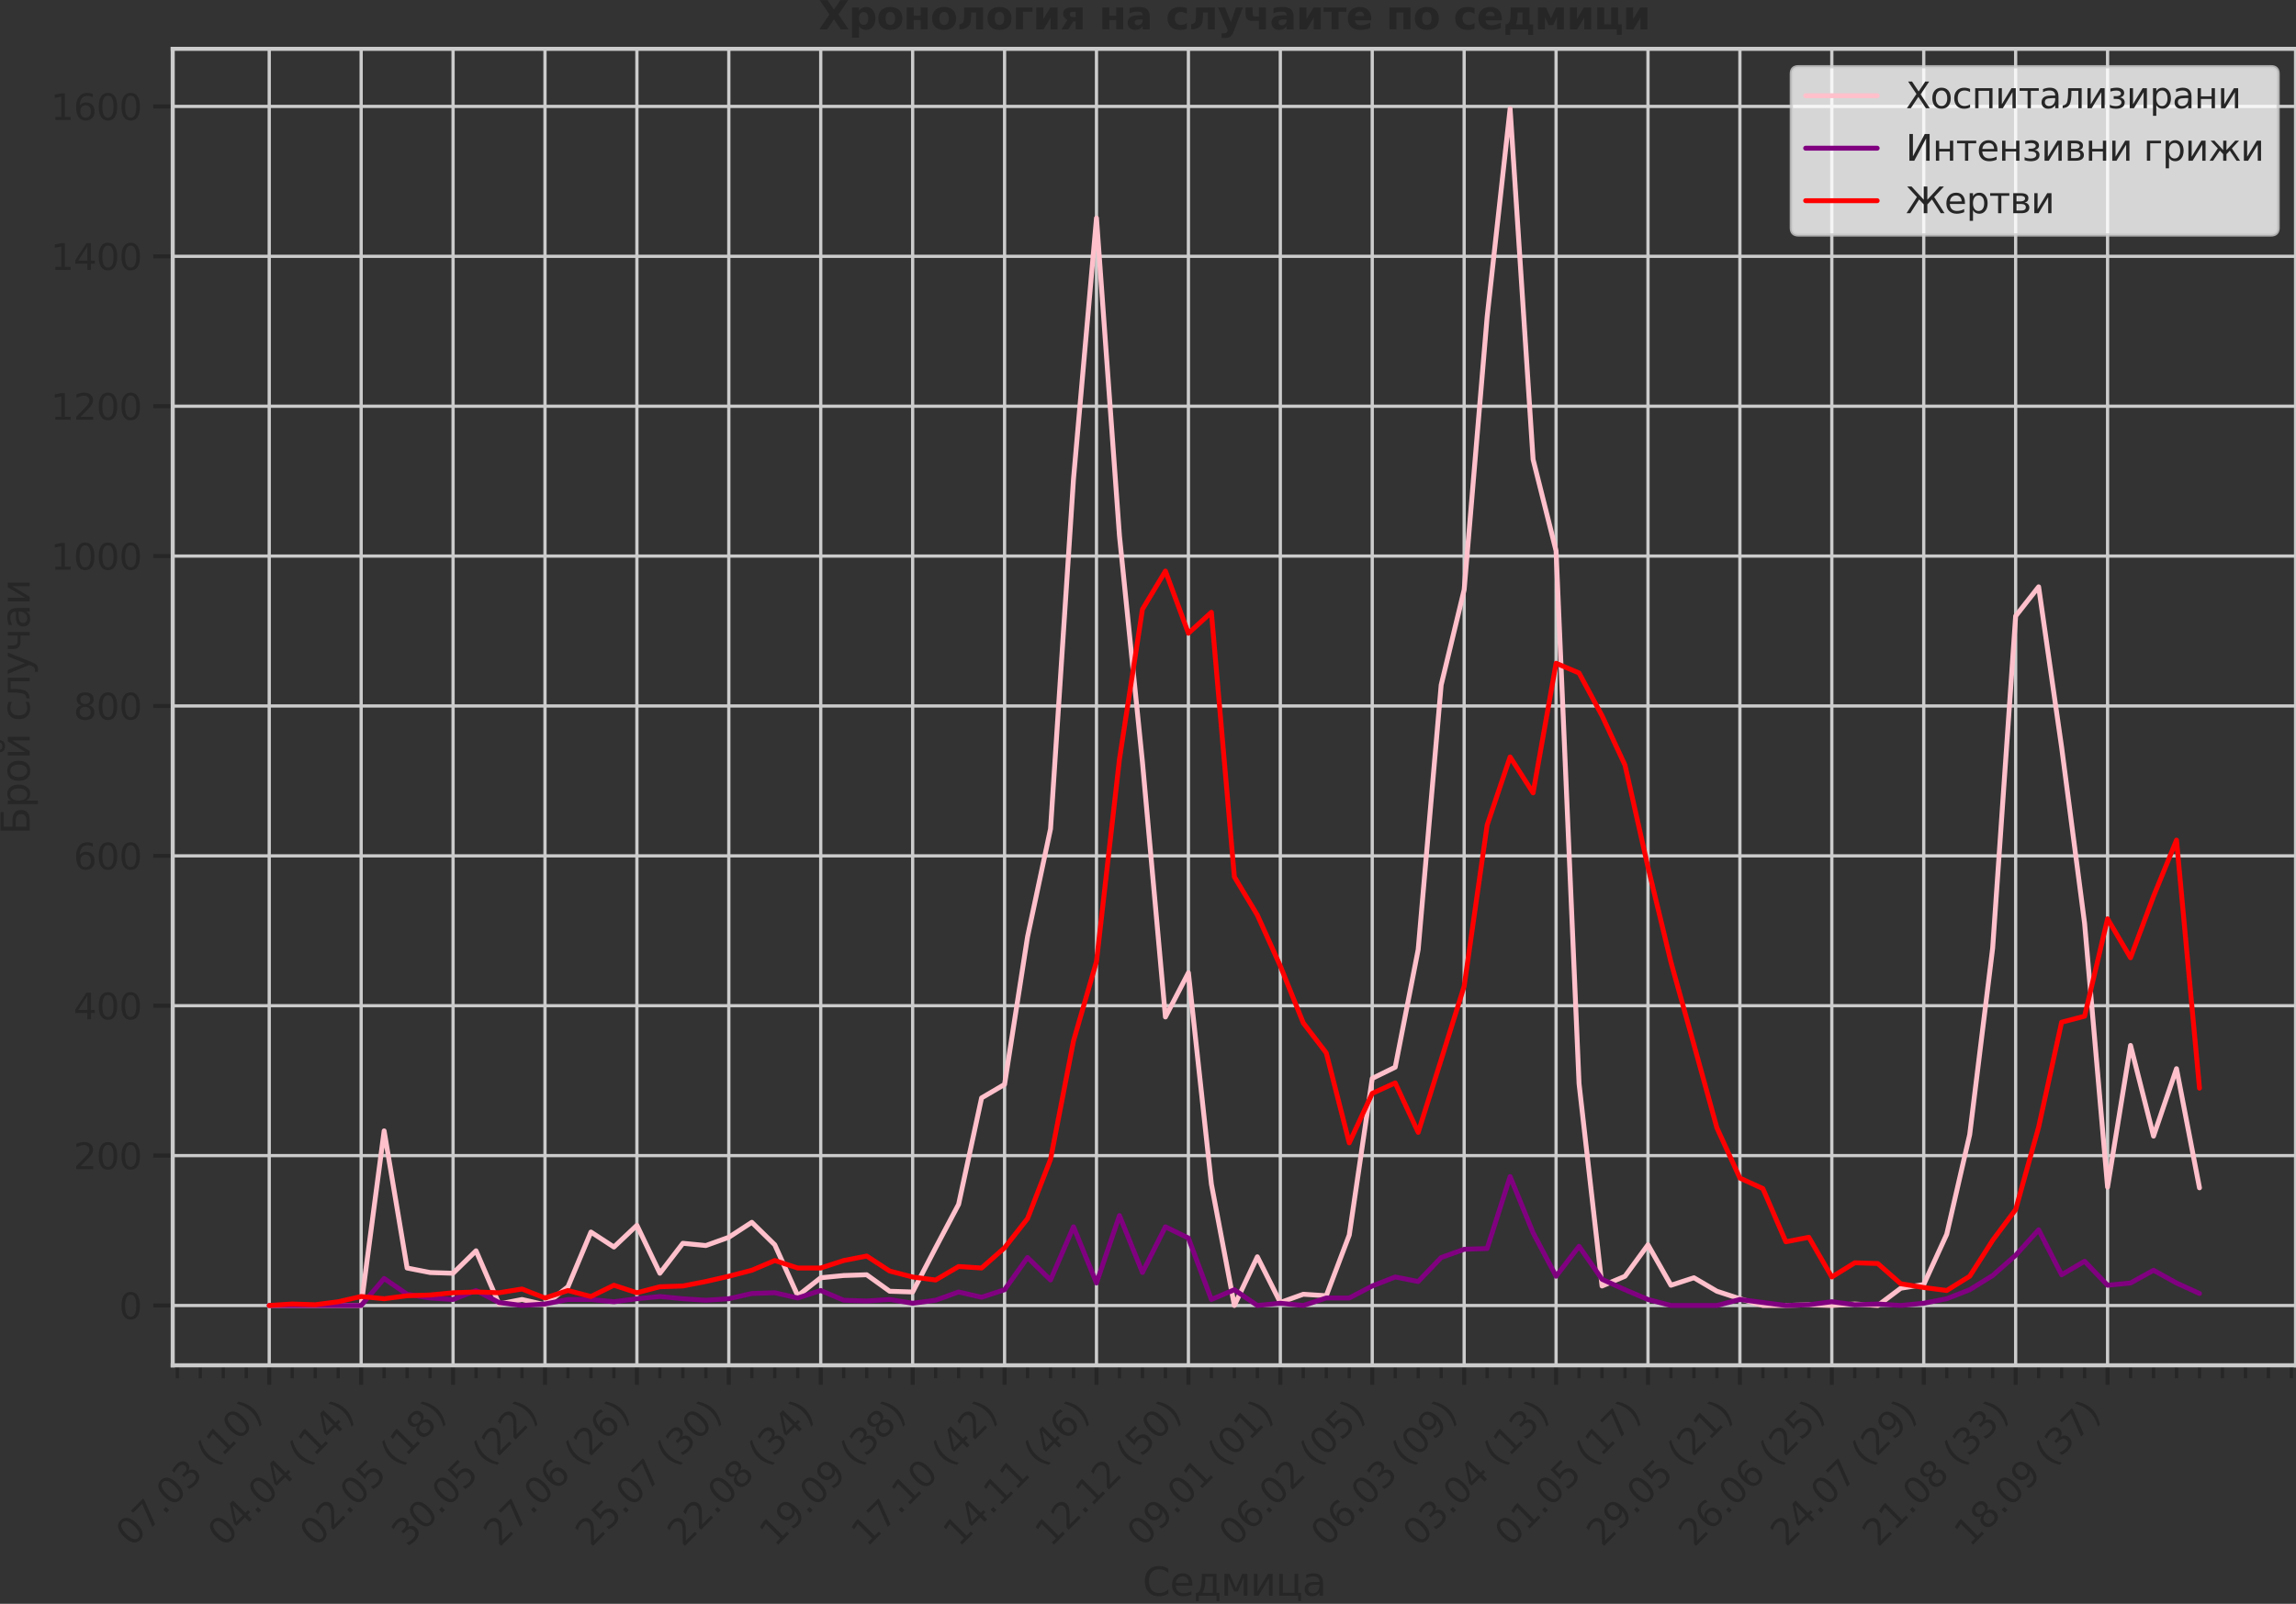<?xml version="1.0" encoding="utf-8" standalone="no"?>
<!DOCTYPE svg PUBLIC "-//W3C//DTD SVG 1.1//EN"
  "http://www.w3.org/Graphics/SVG/1.1/DTD/svg11.dtd">
<svg height="493.272pt" version="1.1" viewBox="0 0 705.969 493.272" width="705.969pt" xmlns="http://www.w3.org/2000/svg" xmlns:xlink="http://www.w3.org/1999/xlink">
 <rect x="0" y="0" width="705.969" height="493.272" fill="#333333" stroke="none"/>
 <defs>
  <style type="text/css">*{stroke-linecap:butt;stroke-linejoin:round;}</style>
 </defs>
 <g id="figure_1">
  <g id="patch_1">
   <path d="M 0 493.272 
L 705.969 493.272 
L 705.969 0 
L 0 0 
z
" style="fill:none;"/>
  </g>
  <g id="axes_1">
   <g id="patch_2">
    <path d="M 53.109 419.924 
L 705.969 419.924 
L 705.969 15.024 
L 53.109 15.024 
z
" style="fill:none;"/>
   </g>
   <g id="matplotlib.axis_1">
    <g id="xtick_1">
     <g id="line2d_1">
      <path clip-path="url(#pc1ef91529b)" d="M 82.784 419.924 
L 82.784 15.024 
" style="fill:none;stroke:#cccccc;stroke-linecap:round;"/>
     </g>
     <g id="line2d_2">
      <defs>
       <path d="M 0 0 
L 0 6 
" id="m65775d404b" style="stroke:#262626;stroke-width:1.25;"/>
      </defs>
      <g>
       <use style="fill:#262626;stroke:#262626;stroke-width:1.25;" x="82.784" xlink:href="#m65775d404b" y="419.924"/>
      </g>
     </g>
     <g id="text_1">
      <!-- 07.03 (10) -->
      <g style="fill:#262626;" transform="translate(40.46 476.04)rotate(-45)scale(0.11 -0.11)">
       <defs>
        <path d="M 2034 4250 
Q 1547 4250 1301 3770 
Q 1056 3291 1056 2328 
Q 1056 1369 1301 889 
Q 1547 409 2034 409 
Q 2525 409 2770 889 
Q 3016 1369 3016 2328 
Q 3016 3291 2770 3770 
Q 2525 4250 2034 4250 
z
M 2034 4750 
Q 2819 4750 3233 4129 
Q 3647 3509 3647 2328 
Q 3647 1150 3233 529 
Q 2819 -91 2034 -91 
Q 1250 -91 836 529 
Q 422 1150 422 2328 
Q 422 3509 836 4129 
Q 1250 4750 2034 4750 
z
" id="DejaVuSans-30" transform="scale(0.016)"/>
        <path d="M 525 4666 
L 3525 4666 
L 3525 4397 
L 1831 0 
L 1172 0 
L 2766 4134 
L 525 4134 
L 525 4666 
z
" id="DejaVuSans-37" transform="scale(0.016)"/>
        <path d="M 684 794 
L 1344 794 
L 1344 0 
L 684 0 
L 684 794 
z
" id="DejaVuSans-2e" transform="scale(0.016)"/>
        <path d="M 2597 2516 
Q 3050 2419 3304 2112 
Q 3559 1806 3559 1356 
Q 3559 666 3084 287 
Q 2609 -91 1734 -91 
Q 1441 -91 1130 -33 
Q 819 25 488 141 
L 488 750 
Q 750 597 1062 519 
Q 1375 441 1716 441 
Q 2309 441 2620 675 
Q 2931 909 2931 1356 
Q 2931 1769 2642 2001 
Q 2353 2234 1838 2234 
L 1294 2234 
L 1294 2753 
L 1863 2753 
Q 2328 2753 2575 2939 
Q 2822 3125 2822 3475 
Q 2822 3834 2567 4026 
Q 2313 4219 1838 4219 
Q 1578 4219 1281 4162 
Q 984 4106 628 3988 
L 628 4550 
Q 988 4650 1302 4700 
Q 1616 4750 1894 4750 
Q 2613 4750 3031 4423 
Q 3450 4097 3450 3541 
Q 3450 3153 3228 2886 
Q 3006 2619 2597 2516 
z
" id="DejaVuSans-33" transform="scale(0.016)"/>
        <path id="DejaVuSans-20" transform="scale(0.016)"/>
        <path d="M 1984 4856 
Q 1566 4138 1362 3434 
Q 1159 2731 1159 2009 
Q 1159 1288 1364 580 
Q 1569 -128 1984 -844 
L 1484 -844 
Q 1016 -109 783 600 
Q 550 1309 550 2009 
Q 550 2706 781 3412 
Q 1013 4119 1484 4856 
L 1984 4856 
z
" id="DejaVuSans-28" transform="scale(0.016)"/>
        <path d="M 794 531 
L 1825 531 
L 1825 4091 
L 703 3866 
L 703 4441 
L 1819 4666 
L 2450 4666 
L 2450 531 
L 3481 531 
L 3481 0 
L 794 0 
L 794 531 
z
" id="DejaVuSans-31" transform="scale(0.016)"/>
        <path d="M 513 4856 
L 1013 4856 
Q 1481 4119 1714 3412 
Q 1947 2706 1947 2009 
Q 1947 1309 1714 600 
Q 1481 -109 1013 -844 
L 513 -844 
Q 928 -128 1133 580 
Q 1338 1288 1338 2009 
Q 1338 2731 1133 3434 
Q 928 4138 513 4856 
z
" id="DejaVuSans-29" transform="scale(0.016)"/>
       </defs>
       <use xlink:href="#DejaVuSans-30"/>
       <use x="63.623" xlink:href="#DejaVuSans-37"/>
       <use x="127.246" xlink:href="#DejaVuSans-2e"/>
       <use x="159.033" xlink:href="#DejaVuSans-30"/>
       <use x="222.656" xlink:href="#DejaVuSans-33"/>
       <use x="286.279" xlink:href="#DejaVuSans-20"/>
       <use x="318.066" xlink:href="#DejaVuSans-28"/>
       <use x="357.08" xlink:href="#DejaVuSans-31"/>
       <use x="420.703" xlink:href="#DejaVuSans-30"/>
       <use x="484.326" xlink:href="#DejaVuSans-29"/>
      </g>
     </g>
    </g>
    <g id="xtick_2">
     <g id="line2d_3">
      <path clip-path="url(#pc1ef91529b)" d="M 111.047 419.924 
L 111.047 15.024 
" style="fill:none;stroke:#cccccc;stroke-linecap:round;"/>
     </g>
     <g id="line2d_4">
      <g>
       <use style="fill:#262626;stroke:#262626;stroke-width:1.25;" x="111.047" xlink:href="#m65775d404b" y="419.924"/>
      </g>
     </g>
     <g id="text_2">
      <!-- 04.04 (14) -->
      <g style="fill:#262626;" transform="translate(68.722 476.04)rotate(-45)scale(0.11 -0.11)">
       <defs>
        <path d="M 2419 4116 
L 825 1625 
L 2419 1625 
L 2419 4116 
z
M 2253 4666 
L 3047 4666 
L 3047 1625 
L 3713 1625 
L 3713 1100 
L 3047 1100 
L 3047 0 
L 2419 0 
L 2419 1100 
L 313 1100 
L 313 1709 
L 2253 4666 
z
" id="DejaVuSans-34" transform="scale(0.016)"/>
       </defs>
       <use xlink:href="#DejaVuSans-30"/>
       <use x="63.623" xlink:href="#DejaVuSans-34"/>
       <use x="127.246" xlink:href="#DejaVuSans-2e"/>
       <use x="159.033" xlink:href="#DejaVuSans-30"/>
       <use x="222.656" xlink:href="#DejaVuSans-34"/>
       <use x="286.279" xlink:href="#DejaVuSans-20"/>
       <use x="318.066" xlink:href="#DejaVuSans-28"/>
       <use x="357.08" xlink:href="#DejaVuSans-31"/>
       <use x="420.703" xlink:href="#DejaVuSans-34"/>
       <use x="484.326" xlink:href="#DejaVuSans-29"/>
      </g>
     </g>
    </g>
    <g id="xtick_3">
     <g id="line2d_5">
      <path clip-path="url(#pc1ef91529b)" d="M 139.309 419.924 
L 139.309 15.024 
" style="fill:none;stroke:#cccccc;stroke-linecap:round;"/>
     </g>
     <g id="line2d_6">
      <g>
       <use style="fill:#262626;stroke:#262626;stroke-width:1.25;" x="139.309" xlink:href="#m65775d404b" y="419.924"/>
      </g>
     </g>
     <g id="text_3">
      <!-- 02.05 (18) -->
      <g style="fill:#262626;" transform="translate(96.985 476.04)rotate(-45)scale(0.11 -0.11)">
       <defs>
        <path d="M 1228 531 
L 3431 531 
L 3431 0 
L 469 0 
L 469 531 
Q 828 903 1448 1529 
Q 2069 2156 2228 2338 
Q 2531 2678 2651 2914 
Q 2772 3150 2772 3378 
Q 2772 3750 2511 3984 
Q 2250 4219 1831 4219 
Q 1534 4219 1204 4116 
Q 875 4013 500 3803 
L 500 4441 
Q 881 4594 1212 4672 
Q 1544 4750 1819 4750 
Q 2544 4750 2975 4387 
Q 3406 4025 3406 3419 
Q 3406 3131 3298 2873 
Q 3191 2616 2906 2266 
Q 2828 2175 2409 1742 
Q 1991 1309 1228 531 
z
" id="DejaVuSans-32" transform="scale(0.016)"/>
        <path d="M 691 4666 
L 3169 4666 
L 3169 4134 
L 1269 4134 
L 1269 2991 
Q 1406 3038 1543 3061 
Q 1681 3084 1819 3084 
Q 2600 3084 3056 2656 
Q 3513 2228 3513 1497 
Q 3513 744 3044 326 
Q 2575 -91 1722 -91 
Q 1428 -91 1123 -41 
Q 819 9 494 109 
L 494 744 
Q 775 591 1075 516 
Q 1375 441 1709 441 
Q 2250 441 2565 725 
Q 2881 1009 2881 1497 
Q 2881 1984 2565 2268 
Q 2250 2553 1709 2553 
Q 1456 2553 1204 2497 
Q 953 2441 691 2322 
L 691 4666 
z
" id="DejaVuSans-35" transform="scale(0.016)"/>
        <path d="M 2034 2216 
Q 1584 2216 1326 1975 
Q 1069 1734 1069 1313 
Q 1069 891 1326 650 
Q 1584 409 2034 409 
Q 2484 409 2743 651 
Q 3003 894 3003 1313 
Q 3003 1734 2745 1975 
Q 2488 2216 2034 2216 
z
M 1403 2484 
Q 997 2584 770 2862 
Q 544 3141 544 3541 
Q 544 4100 942 4425 
Q 1341 4750 2034 4750 
Q 2731 4750 3128 4425 
Q 3525 4100 3525 3541 
Q 3525 3141 3298 2862 
Q 3072 2584 2669 2484 
Q 3125 2378 3379 2068 
Q 3634 1759 3634 1313 
Q 3634 634 3220 271 
Q 2806 -91 2034 -91 
Q 1263 -91 848 271 
Q 434 634 434 1313 
Q 434 1759 690 2068 
Q 947 2378 1403 2484 
z
M 1172 3481 
Q 1172 3119 1398 2916 
Q 1625 2713 2034 2713 
Q 2441 2713 2670 2916 
Q 2900 3119 2900 3481 
Q 2900 3844 2670 4047 
Q 2441 4250 2034 4250 
Q 1625 4250 1398 4047 
Q 1172 3844 1172 3481 
z
" id="DejaVuSans-38" transform="scale(0.016)"/>
       </defs>
       <use xlink:href="#DejaVuSans-30"/>
       <use x="63.623" xlink:href="#DejaVuSans-32"/>
       <use x="127.246" xlink:href="#DejaVuSans-2e"/>
       <use x="159.033" xlink:href="#DejaVuSans-30"/>
       <use x="222.656" xlink:href="#DejaVuSans-35"/>
       <use x="286.279" xlink:href="#DejaVuSans-20"/>
       <use x="318.066" xlink:href="#DejaVuSans-28"/>
       <use x="357.08" xlink:href="#DejaVuSans-31"/>
       <use x="420.703" xlink:href="#DejaVuSans-38"/>
       <use x="484.326" xlink:href="#DejaVuSans-29"/>
      </g>
     </g>
    </g>
    <g id="xtick_4">
     <g id="line2d_7">
      <path clip-path="url(#pc1ef91529b)" d="M 167.571 419.924 
L 167.571 15.024 
" style="fill:none;stroke:#cccccc;stroke-linecap:round;"/>
     </g>
     <g id="line2d_8">
      <g>
       <use style="fill:#262626;stroke:#262626;stroke-width:1.25;" x="167.571" xlink:href="#m65775d404b" y="419.924"/>
      </g>
     </g>
     <g id="text_4">
      <!-- 30.05 (22) -->
      <g style="fill:#262626;" transform="translate(125.247 476.04)rotate(-45)scale(0.11 -0.11)">
       <use xlink:href="#DejaVuSans-33"/>
       <use x="63.623" xlink:href="#DejaVuSans-30"/>
       <use x="127.246" xlink:href="#DejaVuSans-2e"/>
       <use x="159.033" xlink:href="#DejaVuSans-30"/>
       <use x="222.656" xlink:href="#DejaVuSans-35"/>
       <use x="286.279" xlink:href="#DejaVuSans-20"/>
       <use x="318.066" xlink:href="#DejaVuSans-28"/>
       <use x="357.08" xlink:href="#DejaVuSans-32"/>
       <use x="420.703" xlink:href="#DejaVuSans-32"/>
       <use x="484.326" xlink:href="#DejaVuSans-29"/>
      </g>
     </g>
    </g>
    <g id="xtick_5">
     <g id="line2d_9">
      <path clip-path="url(#pc1ef91529b)" d="M 195.834 419.924 
L 195.834 15.024 
" style="fill:none;stroke:#cccccc;stroke-linecap:round;"/>
     </g>
     <g id="line2d_10">
      <g>
       <use style="fill:#262626;stroke:#262626;stroke-width:1.25;" x="195.834" xlink:href="#m65775d404b" y="419.924"/>
      </g>
     </g>
     <g id="text_5">
      <!-- 27.06 (26) -->
      <g style="fill:#262626;" transform="translate(153.509 476.04)rotate(-45)scale(0.11 -0.11)">
       <defs>
        <path d="M 2113 2584 
Q 1688 2584 1439 2293 
Q 1191 2003 1191 1497 
Q 1191 994 1439 701 
Q 1688 409 2113 409 
Q 2538 409 2786 701 
Q 3034 994 3034 1497 
Q 3034 2003 2786 2293 
Q 2538 2584 2113 2584 
z
M 3366 4563 
L 3366 3988 
Q 3128 4100 2886 4159 
Q 2644 4219 2406 4219 
Q 1781 4219 1451 3797 
Q 1122 3375 1075 2522 
Q 1259 2794 1537 2939 
Q 1816 3084 2150 3084 
Q 2853 3084 3261 2657 
Q 3669 2231 3669 1497 
Q 3669 778 3244 343 
Q 2819 -91 2113 -91 
Q 1303 -91 875 529 
Q 447 1150 447 2328 
Q 447 3434 972 4092 
Q 1497 4750 2381 4750 
Q 2619 4750 2861 4703 
Q 3103 4656 3366 4563 
z
" id="DejaVuSans-36" transform="scale(0.016)"/>
       </defs>
       <use xlink:href="#DejaVuSans-32"/>
       <use x="63.623" xlink:href="#DejaVuSans-37"/>
       <use x="127.246" xlink:href="#DejaVuSans-2e"/>
       <use x="159.033" xlink:href="#DejaVuSans-30"/>
       <use x="222.656" xlink:href="#DejaVuSans-36"/>
       <use x="286.279" xlink:href="#DejaVuSans-20"/>
       <use x="318.066" xlink:href="#DejaVuSans-28"/>
       <use x="357.08" xlink:href="#DejaVuSans-32"/>
       <use x="420.703" xlink:href="#DejaVuSans-36"/>
       <use x="484.326" xlink:href="#DejaVuSans-29"/>
      </g>
     </g>
    </g>
    <g id="xtick_6">
     <g id="line2d_11">
      <path clip-path="url(#pc1ef91529b)" d="M 224.096 419.924 
L 224.096 15.024 
" style="fill:none;stroke:#cccccc;stroke-linecap:round;"/>
     </g>
     <g id="line2d_12">
      <g>
       <use style="fill:#262626;stroke:#262626;stroke-width:1.25;" x="224.096" xlink:href="#m65775d404b" y="419.924"/>
      </g>
     </g>
     <g id="text_6">
      <!-- 25.07 (30) -->
      <g style="fill:#262626;" transform="translate(181.772 476.04)rotate(-45)scale(0.11 -0.11)">
       <use xlink:href="#DejaVuSans-32"/>
       <use x="63.623" xlink:href="#DejaVuSans-35"/>
       <use x="127.246" xlink:href="#DejaVuSans-2e"/>
       <use x="159.033" xlink:href="#DejaVuSans-30"/>
       <use x="222.656" xlink:href="#DejaVuSans-37"/>
       <use x="286.279" xlink:href="#DejaVuSans-20"/>
       <use x="318.066" xlink:href="#DejaVuSans-28"/>
       <use x="357.08" xlink:href="#DejaVuSans-33"/>
       <use x="420.703" xlink:href="#DejaVuSans-30"/>
       <use x="484.326" xlink:href="#DejaVuSans-29"/>
      </g>
     </g>
    </g>
    <g id="xtick_7">
     <g id="line2d_13">
      <path clip-path="url(#pc1ef91529b)" d="M 252.358 419.924 
L 252.358 15.024 
" style="fill:none;stroke:#cccccc;stroke-linecap:round;"/>
     </g>
     <g id="line2d_14">
      <g>
       <use style="fill:#262626;stroke:#262626;stroke-width:1.25;" x="252.358" xlink:href="#m65775d404b" y="419.924"/>
      </g>
     </g>
     <g id="text_7">
      <!-- 22.08 (34) -->
      <g style="fill:#262626;" transform="translate(210.034 476.04)rotate(-45)scale(0.11 -0.11)">
       <use xlink:href="#DejaVuSans-32"/>
       <use x="63.623" xlink:href="#DejaVuSans-32"/>
       <use x="127.246" xlink:href="#DejaVuSans-2e"/>
       <use x="159.033" xlink:href="#DejaVuSans-30"/>
       <use x="222.656" xlink:href="#DejaVuSans-38"/>
       <use x="286.279" xlink:href="#DejaVuSans-20"/>
       <use x="318.066" xlink:href="#DejaVuSans-28"/>
       <use x="357.08" xlink:href="#DejaVuSans-33"/>
       <use x="420.703" xlink:href="#DejaVuSans-34"/>
       <use x="484.326" xlink:href="#DejaVuSans-29"/>
      </g>
     </g>
    </g>
    <g id="xtick_8">
     <g id="line2d_15">
      <path clip-path="url(#pc1ef91529b)" d="M 280.621 419.924 
L 280.621 15.024 
" style="fill:none;stroke:#cccccc;stroke-linecap:round;"/>
     </g>
     <g id="line2d_16">
      <g>
       <use style="fill:#262626;stroke:#262626;stroke-width:1.25;" x="280.621" xlink:href="#m65775d404b" y="419.924"/>
      </g>
     </g>
     <g id="text_8">
      <!-- 19.09 (38) -->
      <g style="fill:#262626;" transform="translate(238.296 476.04)rotate(-45)scale(0.11 -0.11)">
       <defs>
        <path d="M 703 97 
L 703 672 
Q 941 559 1184 500 
Q 1428 441 1663 441 
Q 2288 441 2617 861 
Q 2947 1281 2994 2138 
Q 2813 1869 2534 1725 
Q 2256 1581 1919 1581 
Q 1219 1581 811 2004 
Q 403 2428 403 3163 
Q 403 3881 828 4315 
Q 1253 4750 1959 4750 
Q 2769 4750 3195 4129 
Q 3622 3509 3622 2328 
Q 3622 1225 3098 567 
Q 2575 -91 1691 -91 
Q 1453 -91 1209 -44 
Q 966 3 703 97 
z
M 1959 2075 
Q 2384 2075 2632 2365 
Q 2881 2656 2881 3163 
Q 2881 3666 2632 3958 
Q 2384 4250 1959 4250 
Q 1534 4250 1286 3958 
Q 1038 3666 1038 3163 
Q 1038 2656 1286 2365 
Q 1534 2075 1959 2075 
z
" id="DejaVuSans-39" transform="scale(0.016)"/>
       </defs>
       <use xlink:href="#DejaVuSans-31"/>
       <use x="63.623" xlink:href="#DejaVuSans-39"/>
       <use x="127.246" xlink:href="#DejaVuSans-2e"/>
       <use x="159.033" xlink:href="#DejaVuSans-30"/>
       <use x="222.656" xlink:href="#DejaVuSans-39"/>
       <use x="286.279" xlink:href="#DejaVuSans-20"/>
       <use x="318.066" xlink:href="#DejaVuSans-28"/>
       <use x="357.08" xlink:href="#DejaVuSans-33"/>
       <use x="420.703" xlink:href="#DejaVuSans-38"/>
       <use x="484.326" xlink:href="#DejaVuSans-29"/>
      </g>
     </g>
    </g>
    <g id="xtick_9">
     <g id="line2d_17">
      <path clip-path="url(#pc1ef91529b)" d="M 308.883 419.924 
L 308.883 15.024 
" style="fill:none;stroke:#cccccc;stroke-linecap:round;"/>
     </g>
     <g id="line2d_18">
      <g>
       <use style="fill:#262626;stroke:#262626;stroke-width:1.25;" x="308.883" xlink:href="#m65775d404b" y="419.924"/>
      </g>
     </g>
     <g id="text_9">
      <!-- 17.10 (42) -->
      <g style="fill:#262626;" transform="translate(266.559 476.04)rotate(-45)scale(0.11 -0.11)">
       <use xlink:href="#DejaVuSans-31"/>
       <use x="63.623" xlink:href="#DejaVuSans-37"/>
       <use x="127.246" xlink:href="#DejaVuSans-2e"/>
       <use x="159.033" xlink:href="#DejaVuSans-31"/>
       <use x="222.656" xlink:href="#DejaVuSans-30"/>
       <use x="286.279" xlink:href="#DejaVuSans-20"/>
       <use x="318.066" xlink:href="#DejaVuSans-28"/>
       <use x="357.08" xlink:href="#DejaVuSans-34"/>
       <use x="420.703" xlink:href="#DejaVuSans-32"/>
       <use x="484.326" xlink:href="#DejaVuSans-29"/>
      </g>
     </g>
    </g>
    <g id="xtick_10">
     <g id="line2d_19">
      <path clip-path="url(#pc1ef91529b)" d="M 337.145 419.924 
L 337.145 15.024 
" style="fill:none;stroke:#cccccc;stroke-linecap:round;"/>
     </g>
     <g id="line2d_20">
      <g>
       <use style="fill:#262626;stroke:#262626;stroke-width:1.25;" x="337.145" xlink:href="#m65775d404b" y="419.924"/>
      </g>
     </g>
     <g id="text_10">
      <!-- 14.11 (46) -->
      <g style="fill:#262626;" transform="translate(294.821 476.04)rotate(-45)scale(0.11 -0.11)">
       <use xlink:href="#DejaVuSans-31"/>
       <use x="63.623" xlink:href="#DejaVuSans-34"/>
       <use x="127.246" xlink:href="#DejaVuSans-2e"/>
       <use x="159.033" xlink:href="#DejaVuSans-31"/>
       <use x="222.656" xlink:href="#DejaVuSans-31"/>
       <use x="286.279" xlink:href="#DejaVuSans-20"/>
       <use x="318.066" xlink:href="#DejaVuSans-28"/>
       <use x="357.08" xlink:href="#DejaVuSans-34"/>
       <use x="420.703" xlink:href="#DejaVuSans-36"/>
       <use x="484.326" xlink:href="#DejaVuSans-29"/>
      </g>
     </g>
    </g>
    <g id="xtick_11">
     <g id="line2d_21">
      <path clip-path="url(#pc1ef91529b)" d="M 365.408 419.924 
L 365.408 15.024 
" style="fill:none;stroke:#cccccc;stroke-linecap:round;"/>
     </g>
     <g id="line2d_22">
      <g>
       <use style="fill:#262626;stroke:#262626;stroke-width:1.25;" x="365.408" xlink:href="#m65775d404b" y="419.924"/>
      </g>
     </g>
     <g id="text_11">
      <!-- 12.12 (50) -->
      <g style="fill:#262626;" transform="translate(323.083 476.04)rotate(-45)scale(0.11 -0.11)">
       <use xlink:href="#DejaVuSans-31"/>
       <use x="63.623" xlink:href="#DejaVuSans-32"/>
       <use x="127.246" xlink:href="#DejaVuSans-2e"/>
       <use x="159.033" xlink:href="#DejaVuSans-31"/>
       <use x="222.656" xlink:href="#DejaVuSans-32"/>
       <use x="286.279" xlink:href="#DejaVuSans-20"/>
       <use x="318.066" xlink:href="#DejaVuSans-28"/>
       <use x="357.08" xlink:href="#DejaVuSans-35"/>
       <use x="420.703" xlink:href="#DejaVuSans-30"/>
       <use x="484.326" xlink:href="#DejaVuSans-29"/>
      </g>
     </g>
    </g>
    <g id="xtick_12">
     <g id="line2d_23">
      <path clip-path="url(#pc1ef91529b)" d="M 393.67 419.924 
L 393.67 15.024 
" style="fill:none;stroke:#cccccc;stroke-linecap:round;"/>
     </g>
     <g id="line2d_24">
      <g>
       <use style="fill:#262626;stroke:#262626;stroke-width:1.25;" x="393.67" xlink:href="#m65775d404b" y="419.924"/>
      </g>
     </g>
     <g id="text_12">
      <!-- 09.01 (01) -->
      <g style="fill:#262626;" transform="translate(351.346 476.04)rotate(-45)scale(0.11 -0.11)">
       <use xlink:href="#DejaVuSans-30"/>
       <use x="63.623" xlink:href="#DejaVuSans-39"/>
       <use x="127.246" xlink:href="#DejaVuSans-2e"/>
       <use x="159.033" xlink:href="#DejaVuSans-30"/>
       <use x="222.656" xlink:href="#DejaVuSans-31"/>
       <use x="286.279" xlink:href="#DejaVuSans-20"/>
       <use x="318.066" xlink:href="#DejaVuSans-28"/>
       <use x="357.08" xlink:href="#DejaVuSans-30"/>
       <use x="420.703" xlink:href="#DejaVuSans-31"/>
       <use x="484.326" xlink:href="#DejaVuSans-29"/>
      </g>
     </g>
    </g>
    <g id="xtick_13">
     <g id="line2d_25">
      <path clip-path="url(#pc1ef91529b)" d="M 421.932 419.924 
L 421.932 15.024 
" style="fill:none;stroke:#cccccc;stroke-linecap:round;"/>
     </g>
     <g id="line2d_26">
      <g>
       <use style="fill:#262626;stroke:#262626;stroke-width:1.25;" x="421.932" xlink:href="#m65775d404b" y="419.924"/>
      </g>
     </g>
     <g id="text_13">
      <!-- 06.02 (05) -->
      <g style="fill:#262626;" transform="translate(379.608 476.04)rotate(-45)scale(0.11 -0.11)">
       <use xlink:href="#DejaVuSans-30"/>
       <use x="63.623" xlink:href="#DejaVuSans-36"/>
       <use x="127.246" xlink:href="#DejaVuSans-2e"/>
       <use x="159.033" xlink:href="#DejaVuSans-30"/>
       <use x="222.656" xlink:href="#DejaVuSans-32"/>
       <use x="286.279" xlink:href="#DejaVuSans-20"/>
       <use x="318.066" xlink:href="#DejaVuSans-28"/>
       <use x="357.08" xlink:href="#DejaVuSans-30"/>
       <use x="420.703" xlink:href="#DejaVuSans-35"/>
       <use x="484.326" xlink:href="#DejaVuSans-29"/>
      </g>
     </g>
    </g>
    <g id="xtick_14">
     <g id="line2d_27">
      <path clip-path="url(#pc1ef91529b)" d="M 450.195 419.924 
L 450.195 15.024 
" style="fill:none;stroke:#cccccc;stroke-linecap:round;"/>
     </g>
     <g id="line2d_28">
      <g>
       <use style="fill:#262626;stroke:#262626;stroke-width:1.25;" x="450.195" xlink:href="#m65775d404b" y="419.924"/>
      </g>
     </g>
     <g id="text_14">
      <!-- 06.03 (09) -->
      <g style="fill:#262626;" transform="translate(407.87 476.04)rotate(-45)scale(0.11 -0.11)">
       <use xlink:href="#DejaVuSans-30"/>
       <use x="63.623" xlink:href="#DejaVuSans-36"/>
       <use x="127.246" xlink:href="#DejaVuSans-2e"/>
       <use x="159.033" xlink:href="#DejaVuSans-30"/>
       <use x="222.656" xlink:href="#DejaVuSans-33"/>
       <use x="286.279" xlink:href="#DejaVuSans-20"/>
       <use x="318.066" xlink:href="#DejaVuSans-28"/>
       <use x="357.08" xlink:href="#DejaVuSans-30"/>
       <use x="420.703" xlink:href="#DejaVuSans-39"/>
       <use x="484.326" xlink:href="#DejaVuSans-29"/>
      </g>
     </g>
    </g>
    <g id="xtick_15">
     <g id="line2d_29">
      <path clip-path="url(#pc1ef91529b)" d="M 478.457 419.924 
L 478.457 15.024 
" style="fill:none;stroke:#cccccc;stroke-linecap:round;"/>
     </g>
     <g id="line2d_30">
      <g>
       <use style="fill:#262626;stroke:#262626;stroke-width:1.25;" x="478.457" xlink:href="#m65775d404b" y="419.924"/>
      </g>
     </g>
     <g id="text_15">
      <!-- 03.04 (13) -->
      <g style="fill:#262626;" transform="translate(436.133 476.04)rotate(-45)scale(0.11 -0.11)">
       <use xlink:href="#DejaVuSans-30"/>
       <use x="63.623" xlink:href="#DejaVuSans-33"/>
       <use x="127.246" xlink:href="#DejaVuSans-2e"/>
       <use x="159.033" xlink:href="#DejaVuSans-30"/>
       <use x="222.656" xlink:href="#DejaVuSans-34"/>
       <use x="286.279" xlink:href="#DejaVuSans-20"/>
       <use x="318.066" xlink:href="#DejaVuSans-28"/>
       <use x="357.08" xlink:href="#DejaVuSans-31"/>
       <use x="420.703" xlink:href="#DejaVuSans-33"/>
       <use x="484.326" xlink:href="#DejaVuSans-29"/>
      </g>
     </g>
    </g>
    <g id="xtick_16">
     <g id="line2d_31">
      <path clip-path="url(#pc1ef91529b)" d="M 506.719 419.924 
L 506.719 15.024 
" style="fill:none;stroke:#cccccc;stroke-linecap:round;"/>
     </g>
     <g id="line2d_32">
      <g>
       <use style="fill:#262626;stroke:#262626;stroke-width:1.25;" x="506.719" xlink:href="#m65775d404b" y="419.924"/>
      </g>
     </g>
     <g id="text_16">
      <!-- 01.05 (17) -->
      <g style="fill:#262626;" transform="translate(464.395 476.04)rotate(-45)scale(0.11 -0.11)">
       <use xlink:href="#DejaVuSans-30"/>
       <use x="63.623" xlink:href="#DejaVuSans-31"/>
       <use x="127.246" xlink:href="#DejaVuSans-2e"/>
       <use x="159.033" xlink:href="#DejaVuSans-30"/>
       <use x="222.656" xlink:href="#DejaVuSans-35"/>
       <use x="286.279" xlink:href="#DejaVuSans-20"/>
       <use x="318.066" xlink:href="#DejaVuSans-28"/>
       <use x="357.08" xlink:href="#DejaVuSans-31"/>
       <use x="420.703" xlink:href="#DejaVuSans-37"/>
       <use x="484.326" xlink:href="#DejaVuSans-29"/>
      </g>
     </g>
    </g>
    <g id="xtick_17">
     <g id="line2d_33">
      <path clip-path="url(#pc1ef91529b)" d="M 534.982 419.924 
L 534.982 15.024 
" style="fill:none;stroke:#cccccc;stroke-linecap:round;"/>
     </g>
     <g id="line2d_34">
      <g>
       <use style="fill:#262626;stroke:#262626;stroke-width:1.25;" x="534.982" xlink:href="#m65775d404b" y="419.924"/>
      </g>
     </g>
     <g id="text_17">
      <!-- 29.05 (21) -->
      <g style="fill:#262626;" transform="translate(492.657 476.04)rotate(-45)scale(0.11 -0.11)">
       <use xlink:href="#DejaVuSans-32"/>
       <use x="63.623" xlink:href="#DejaVuSans-39"/>
       <use x="127.246" xlink:href="#DejaVuSans-2e"/>
       <use x="159.033" xlink:href="#DejaVuSans-30"/>
       <use x="222.656" xlink:href="#DejaVuSans-35"/>
       <use x="286.279" xlink:href="#DejaVuSans-20"/>
       <use x="318.066" xlink:href="#DejaVuSans-28"/>
       <use x="357.08" xlink:href="#DejaVuSans-32"/>
       <use x="420.703" xlink:href="#DejaVuSans-31"/>
       <use x="484.326" xlink:href="#DejaVuSans-29"/>
      </g>
     </g>
    </g>
    <g id="xtick_18">
     <g id="line2d_35">
      <path clip-path="url(#pc1ef91529b)" d="M 563.244 419.924 
L 563.244 15.024 
" style="fill:none;stroke:#cccccc;stroke-linecap:round;"/>
     </g>
     <g id="line2d_36">
      <g>
       <use style="fill:#262626;stroke:#262626;stroke-width:1.25;" x="563.244" xlink:href="#m65775d404b" y="419.924"/>
      </g>
     </g>
     <g id="text_18">
      <!-- 26.06 (25) -->
      <g style="fill:#262626;" transform="translate(520.92 476.04)rotate(-45)scale(0.11 -0.11)">
       <use xlink:href="#DejaVuSans-32"/>
       <use x="63.623" xlink:href="#DejaVuSans-36"/>
       <use x="127.246" xlink:href="#DejaVuSans-2e"/>
       <use x="159.033" xlink:href="#DejaVuSans-30"/>
       <use x="222.656" xlink:href="#DejaVuSans-36"/>
       <use x="286.279" xlink:href="#DejaVuSans-20"/>
       <use x="318.066" xlink:href="#DejaVuSans-28"/>
       <use x="357.08" xlink:href="#DejaVuSans-32"/>
       <use x="420.703" xlink:href="#DejaVuSans-35"/>
       <use x="484.326" xlink:href="#DejaVuSans-29"/>
      </g>
     </g>
    </g>
    <g id="xtick_19">
     <g id="line2d_37">
      <path clip-path="url(#pc1ef91529b)" d="M 591.506 419.924 
L 591.506 15.024 
" style="fill:none;stroke:#cccccc;stroke-linecap:round;"/>
     </g>
     <g id="line2d_38">
      <g>
       <use style="fill:#262626;stroke:#262626;stroke-width:1.25;" x="591.506" xlink:href="#m65775d404b" y="419.924"/>
      </g>
     </g>
     <g id="text_19">
      <!-- 24.07 (29) -->
      <g style="fill:#262626;" transform="translate(549.182 476.04)rotate(-45)scale(0.11 -0.11)">
       <use xlink:href="#DejaVuSans-32"/>
       <use x="63.623" xlink:href="#DejaVuSans-34"/>
       <use x="127.246" xlink:href="#DejaVuSans-2e"/>
       <use x="159.033" xlink:href="#DejaVuSans-30"/>
       <use x="222.656" xlink:href="#DejaVuSans-37"/>
       <use x="286.279" xlink:href="#DejaVuSans-20"/>
       <use x="318.066" xlink:href="#DejaVuSans-28"/>
       <use x="357.08" xlink:href="#DejaVuSans-32"/>
       <use x="420.703" xlink:href="#DejaVuSans-39"/>
       <use x="484.326" xlink:href="#DejaVuSans-29"/>
      </g>
     </g>
    </g>
    <g id="xtick_20">
     <g id="line2d_39">
      <path clip-path="url(#pc1ef91529b)" d="M 619.769 419.924 
L 619.769 15.024 
" style="fill:none;stroke:#cccccc;stroke-linecap:round;"/>
     </g>
     <g id="line2d_40">
      <g>
       <use style="fill:#262626;stroke:#262626;stroke-width:1.25;" x="619.769" xlink:href="#m65775d404b" y="419.924"/>
      </g>
     </g>
     <g id="text_20">
      <!-- 21.08 (33) -->
      <g style="fill:#262626;" transform="translate(577.444 476.04)rotate(-45)scale(0.11 -0.11)">
       <use xlink:href="#DejaVuSans-32"/>
       <use x="63.623" xlink:href="#DejaVuSans-31"/>
       <use x="127.246" xlink:href="#DejaVuSans-2e"/>
       <use x="159.033" xlink:href="#DejaVuSans-30"/>
       <use x="222.656" xlink:href="#DejaVuSans-38"/>
       <use x="286.279" xlink:href="#DejaVuSans-20"/>
       <use x="318.066" xlink:href="#DejaVuSans-28"/>
       <use x="357.08" xlink:href="#DejaVuSans-33"/>
       <use x="420.703" xlink:href="#DejaVuSans-33"/>
       <use x="484.326" xlink:href="#DejaVuSans-29"/>
      </g>
     </g>
    </g>
    <g id="xtick_21">
     <g id="line2d_41">
      <path clip-path="url(#pc1ef91529b)" d="M 648.031 419.924 
L 648.031 15.024 
" style="fill:none;stroke:#cccccc;stroke-linecap:round;"/>
     </g>
     <g id="line2d_42">
      <g>
       <use style="fill:#262626;stroke:#262626;stroke-width:1.25;" x="648.031" xlink:href="#m65775d404b" y="419.924"/>
      </g>
     </g>
     <g id="text_21">
      <!-- 18.09 (37) -->
      <g style="fill:#262626;" transform="translate(605.707 476.04)rotate(-45)scale(0.11 -0.11)">
       <use xlink:href="#DejaVuSans-31"/>
       <use x="63.623" xlink:href="#DejaVuSans-38"/>
       <use x="127.246" xlink:href="#DejaVuSans-2e"/>
       <use x="159.033" xlink:href="#DejaVuSans-30"/>
       <use x="222.656" xlink:href="#DejaVuSans-39"/>
       <use x="286.279" xlink:href="#DejaVuSans-20"/>
       <use x="318.066" xlink:href="#DejaVuSans-28"/>
       <use x="357.08" xlink:href="#DejaVuSans-33"/>
       <use x="420.703" xlink:href="#DejaVuSans-37"/>
       <use x="484.326" xlink:href="#DejaVuSans-29"/>
      </g>
     </g>
    </g>
    <g id="xtick_22">
     <g id="line2d_43">
      <defs>
       <path d="M 0 0 
L 0 4 
" id="m5c14740eb0" style="stroke:#262626;"/>
      </defs>
      <g>
       <use style="fill:#262626;stroke:#262626;" x="54.522" xlink:href="#m5c14740eb0" y="419.924"/>
      </g>
     </g>
    </g>
    <g id="xtick_23">
     <g id="line2d_44">
      <g>
       <use style="fill:#262626;stroke:#262626;" x="61.587" xlink:href="#m5c14740eb0" y="419.924"/>
      </g>
     </g>
    </g>
    <g id="xtick_24">
     <g id="line2d_45">
      <g>
       <use style="fill:#262626;stroke:#262626;" x="68.653" xlink:href="#m5c14740eb0" y="419.924"/>
      </g>
     </g>
    </g>
    <g id="xtick_25">
     <g id="line2d_46">
      <g>
       <use style="fill:#262626;stroke:#262626;" x="75.719" xlink:href="#m5c14740eb0" y="419.924"/>
      </g>
     </g>
    </g>
    <g id="xtick_26">
     <g id="line2d_47">
      <g>
       <use style="fill:#262626;stroke:#262626;" x="89.85" xlink:href="#m5c14740eb0" y="419.924"/>
      </g>
     </g>
    </g>
    <g id="xtick_27">
     <g id="line2d_48">
      <g>
       <use style="fill:#262626;stroke:#262626;" x="96.915" xlink:href="#m5c14740eb0" y="419.924"/>
      </g>
     </g>
    </g>
    <g id="xtick_28">
     <g id="line2d_49">
      <g>
       <use style="fill:#262626;stroke:#262626;" x="103.981" xlink:href="#m5c14740eb0" y="419.924"/>
      </g>
     </g>
    </g>
    <g id="xtick_29">
     <g id="line2d_50">
      <g>
       <use style="fill:#262626;stroke:#262626;" x="118.112" xlink:href="#m5c14740eb0" y="419.924"/>
      </g>
     </g>
    </g>
    <g id="xtick_30">
     <g id="line2d_51">
      <g>
       <use style="fill:#262626;stroke:#262626;" x="125.178" xlink:href="#m5c14740eb0" y="419.924"/>
      </g>
     </g>
    </g>
    <g id="xtick_31">
     <g id="line2d_52">
      <g>
       <use style="fill:#262626;stroke:#262626;" x="132.243" xlink:href="#m5c14740eb0" y="419.924"/>
      </g>
     </g>
    </g>
    <g id="xtick_32">
     <g id="line2d_53">
      <g>
       <use style="fill:#262626;stroke:#262626;" x="146.374" xlink:href="#m5c14740eb0" y="419.924"/>
      </g>
     </g>
    </g>
    <g id="xtick_33">
     <g id="line2d_54">
      <g>
       <use style="fill:#262626;stroke:#262626;" x="153.44" xlink:href="#m5c14740eb0" y="419.924"/>
      </g>
     </g>
    </g>
    <g id="xtick_34">
     <g id="line2d_55">
      <g>
       <use style="fill:#262626;stroke:#262626;" x="160.506" xlink:href="#m5c14740eb0" y="419.924"/>
      </g>
     </g>
    </g>
    <g id="xtick_35">
     <g id="line2d_56">
      <g>
       <use style="fill:#262626;stroke:#262626;" x="174.637" xlink:href="#m5c14740eb0" y="419.924"/>
      </g>
     </g>
    </g>
    <g id="xtick_36">
     <g id="line2d_57">
      <g>
       <use style="fill:#262626;stroke:#262626;" x="181.702" xlink:href="#m5c14740eb0" y="419.924"/>
      </g>
     </g>
    </g>
    <g id="xtick_37">
     <g id="line2d_58">
      <g>
       <use style="fill:#262626;stroke:#262626;" x="188.768" xlink:href="#m5c14740eb0" y="419.924"/>
      </g>
     </g>
    </g>
    <g id="xtick_38">
     <g id="line2d_59">
      <g>
       <use style="fill:#262626;stroke:#262626;" x="202.899" xlink:href="#m5c14740eb0" y="419.924"/>
      </g>
     </g>
    </g>
    <g id="xtick_39">
     <g id="line2d_60">
      <g>
       <use style="fill:#262626;stroke:#262626;" x="209.965" xlink:href="#m5c14740eb0" y="419.924"/>
      </g>
     </g>
    </g>
    <g id="xtick_40">
     <g id="line2d_61">
      <g>
       <use style="fill:#262626;stroke:#262626;" x="217.03" xlink:href="#m5c14740eb0" y="419.924"/>
      </g>
     </g>
    </g>
    <g id="xtick_41">
     <g id="line2d_62">
      <g>
       <use style="fill:#262626;stroke:#262626;" x="231.161" xlink:href="#m5c14740eb0" y="419.924"/>
      </g>
     </g>
    </g>
    <g id="xtick_42">
     <g id="line2d_63">
      <g>
       <use style="fill:#262626;stroke:#262626;" x="238.227" xlink:href="#m5c14740eb0" y="419.924"/>
      </g>
     </g>
    </g>
    <g id="xtick_43">
     <g id="line2d_64">
      <g>
       <use style="fill:#262626;stroke:#262626;" x="245.293" xlink:href="#m5c14740eb0" y="419.924"/>
      </g>
     </g>
    </g>
    <g id="xtick_44">
     <g id="line2d_65">
      <g>
       <use style="fill:#262626;stroke:#262626;" x="259.424" xlink:href="#m5c14740eb0" y="419.924"/>
      </g>
     </g>
    </g>
    <g id="xtick_45">
     <g id="line2d_66">
      <g>
       <use style="fill:#262626;stroke:#262626;" x="266.489" xlink:href="#m5c14740eb0" y="419.924"/>
      </g>
     </g>
    </g>
    <g id="xtick_46">
     <g id="line2d_67">
      <g>
       <use style="fill:#262626;stroke:#262626;" x="273.555" xlink:href="#m5c14740eb0" y="419.924"/>
      </g>
     </g>
    </g>
    <g id="xtick_47">
     <g id="line2d_68">
      <g>
       <use style="fill:#262626;stroke:#262626;" x="287.686" xlink:href="#m5c14740eb0" y="419.924"/>
      </g>
     </g>
    </g>
    <g id="xtick_48">
     <g id="line2d_69">
      <g>
       <use style="fill:#262626;stroke:#262626;" x="294.752" xlink:href="#m5c14740eb0" y="419.924"/>
      </g>
     </g>
    </g>
    <g id="xtick_49">
     <g id="line2d_70">
      <g>
       <use style="fill:#262626;stroke:#262626;" x="301.817" xlink:href="#m5c14740eb0" y="419.924"/>
      </g>
     </g>
    </g>
    <g id="xtick_50">
     <g id="line2d_71">
      <g>
       <use style="fill:#262626;stroke:#262626;" x="315.948" xlink:href="#m5c14740eb0" y="419.924"/>
      </g>
     </g>
    </g>
    <g id="xtick_51">
     <g id="line2d_72">
      <g>
       <use style="fill:#262626;stroke:#262626;" x="323.014" xlink:href="#m5c14740eb0" y="419.924"/>
      </g>
     </g>
    </g>
    <g id="xtick_52">
     <g id="line2d_73">
      <g>
       <use style="fill:#262626;stroke:#262626;" x="330.08" xlink:href="#m5c14740eb0" y="419.924"/>
      </g>
     </g>
    </g>
    <g id="xtick_53">
     <g id="line2d_74">
      <g>
       <use style="fill:#262626;stroke:#262626;" x="344.211" xlink:href="#m5c14740eb0" y="419.924"/>
      </g>
     </g>
    </g>
    <g id="xtick_54">
     <g id="line2d_75">
      <g>
       <use style="fill:#262626;stroke:#262626;" x="351.276" xlink:href="#m5c14740eb0" y="419.924"/>
      </g>
     </g>
    </g>
    <g id="xtick_55">
     <g id="line2d_76">
      <g>
       <use style="fill:#262626;stroke:#262626;" x="358.342" xlink:href="#m5c14740eb0" y="419.924"/>
      </g>
     </g>
    </g>
    <g id="xtick_56">
     <g id="line2d_77">
      <g>
       <use style="fill:#262626;stroke:#262626;" x="372.473" xlink:href="#m5c14740eb0" y="419.924"/>
      </g>
     </g>
    </g>
    <g id="xtick_57">
     <g id="line2d_78">
      <g>
       <use style="fill:#262626;stroke:#262626;" x="379.539" xlink:href="#m5c14740eb0" y="419.924"/>
      </g>
     </g>
    </g>
    <g id="xtick_58">
     <g id="line2d_79">
      <g>
       <use style="fill:#262626;stroke:#262626;" x="386.604" xlink:href="#m5c14740eb0" y="419.924"/>
      </g>
     </g>
    </g>
    <g id="xtick_59">
     <g id="line2d_80">
      <g>
       <use style="fill:#262626;stroke:#262626;" x="400.736" xlink:href="#m5c14740eb0" y="419.924"/>
      </g>
     </g>
    </g>
    <g id="xtick_60">
     <g id="line2d_81">
      <g>
       <use style="fill:#262626;stroke:#262626;" x="407.801" xlink:href="#m5c14740eb0" y="419.924"/>
      </g>
     </g>
    </g>
    <g id="xtick_61">
     <g id="line2d_82">
      <g>
       <use style="fill:#262626;stroke:#262626;" x="414.867" xlink:href="#m5c14740eb0" y="419.924"/>
      </g>
     </g>
    </g>
    <g id="xtick_62">
     <g id="line2d_83">
      <g>
       <use style="fill:#262626;stroke:#262626;" x="428.998" xlink:href="#m5c14740eb0" y="419.924"/>
      </g>
     </g>
    </g>
    <g id="xtick_63">
     <g id="line2d_84">
      <g>
       <use style="fill:#262626;stroke:#262626;" x="436.063" xlink:href="#m5c14740eb0" y="419.924"/>
      </g>
     </g>
    </g>
    <g id="xtick_64">
     <g id="line2d_85">
      <g>
       <use style="fill:#262626;stroke:#262626;" x="443.129" xlink:href="#m5c14740eb0" y="419.924"/>
      </g>
     </g>
    </g>
    <g id="xtick_65">
     <g id="line2d_86">
      <g>
       <use style="fill:#262626;stroke:#262626;" x="457.26" xlink:href="#m5c14740eb0" y="419.924"/>
      </g>
     </g>
    </g>
    <g id="xtick_66">
     <g id="line2d_87">
      <g>
       <use style="fill:#262626;stroke:#262626;" x="464.326" xlink:href="#m5c14740eb0" y="419.924"/>
      </g>
     </g>
    </g>
    <g id="xtick_67">
     <g id="line2d_88">
      <g>
       <use style="fill:#262626;stroke:#262626;" x="471.391" xlink:href="#m5c14740eb0" y="419.924"/>
      </g>
     </g>
    </g>
    <g id="xtick_68">
     <g id="line2d_89">
      <g>
       <use style="fill:#262626;stroke:#262626;" x="485.523" xlink:href="#m5c14740eb0" y="419.924"/>
      </g>
     </g>
    </g>
    <g id="xtick_69">
     <g id="line2d_90">
      <g>
       <use style="fill:#262626;stroke:#262626;" x="492.588" xlink:href="#m5c14740eb0" y="419.924"/>
      </g>
     </g>
    </g>
    <g id="xtick_70">
     <g id="line2d_91">
      <g>
       <use style="fill:#262626;stroke:#262626;" x="499.654" xlink:href="#m5c14740eb0" y="419.924"/>
      </g>
     </g>
    </g>
    <g id="xtick_71">
     <g id="line2d_92">
      <g>
       <use style="fill:#262626;stroke:#262626;" x="513.785" xlink:href="#m5c14740eb0" y="419.924"/>
      </g>
     </g>
    </g>
    <g id="xtick_72">
     <g id="line2d_93">
      <g>
       <use style="fill:#262626;stroke:#262626;" x="520.85" xlink:href="#m5c14740eb0" y="419.924"/>
      </g>
     </g>
    </g>
    <g id="xtick_73">
     <g id="line2d_94">
      <g>
       <use style="fill:#262626;stroke:#262626;" x="527.916" xlink:href="#m5c14740eb0" y="419.924"/>
      </g>
     </g>
    </g>
    <g id="xtick_74">
     <g id="line2d_95">
      <g>
       <use style="fill:#262626;stroke:#262626;" x="542.047" xlink:href="#m5c14740eb0" y="419.924"/>
      </g>
     </g>
    </g>
    <g id="xtick_75">
     <g id="line2d_96">
      <g>
       <use style="fill:#262626;stroke:#262626;" x="549.113" xlink:href="#m5c14740eb0" y="419.924"/>
      </g>
     </g>
    </g>
    <g id="xtick_76">
     <g id="line2d_97">
      <g>
       <use style="fill:#262626;stroke:#262626;" x="556.178" xlink:href="#m5c14740eb0" y="419.924"/>
      </g>
     </g>
    </g>
    <g id="xtick_77">
     <g id="line2d_98">
      <g>
       <use style="fill:#262626;stroke:#262626;" x="570.31" xlink:href="#m5c14740eb0" y="419.924"/>
      </g>
     </g>
    </g>
    <g id="xtick_78">
     <g id="line2d_99">
      <g>
       <use style="fill:#262626;stroke:#262626;" x="577.375" xlink:href="#m5c14740eb0" y="419.924"/>
      </g>
     </g>
    </g>
    <g id="xtick_79">
     <g id="line2d_100">
      <g>
       <use style="fill:#262626;stroke:#262626;" x="584.441" xlink:href="#m5c14740eb0" y="419.924"/>
      </g>
     </g>
    </g>
    <g id="xtick_80">
     <g id="line2d_101">
      <g>
       <use style="fill:#262626;stroke:#262626;" x="598.572" xlink:href="#m5c14740eb0" y="419.924"/>
      </g>
     </g>
    </g>
    <g id="xtick_81">
     <g id="line2d_102">
      <g>
       <use style="fill:#262626;stroke:#262626;" x="605.637" xlink:href="#m5c14740eb0" y="419.924"/>
      </g>
     </g>
    </g>
    <g id="xtick_82">
     <g id="line2d_103">
      <g>
       <use style="fill:#262626;stroke:#262626;" x="612.703" xlink:href="#m5c14740eb0" y="419.924"/>
      </g>
     </g>
    </g>
    <g id="xtick_83">
     <g id="line2d_104">
      <g>
       <use style="fill:#262626;stroke:#262626;" x="626.834" xlink:href="#m5c14740eb0" y="419.924"/>
      </g>
     </g>
    </g>
    <g id="xtick_84">
     <g id="line2d_105">
      <g>
       <use style="fill:#262626;stroke:#262626;" x="633.9" xlink:href="#m5c14740eb0" y="419.924"/>
      </g>
     </g>
    </g>
    <g id="xtick_85">
     <g id="line2d_106">
      <g>
       <use style="fill:#262626;stroke:#262626;" x="640.965" xlink:href="#m5c14740eb0" y="419.924"/>
      </g>
     </g>
    </g>
    <g id="xtick_86">
     <g id="line2d_107">
      <g>
       <use style="fill:#262626;stroke:#262626;" x="655.097" xlink:href="#m5c14740eb0" y="419.924"/>
      </g>
     </g>
    </g>
    <g id="xtick_87">
     <g id="line2d_108">
      <g>
       <use style="fill:#262626;stroke:#262626;" x="662.162" xlink:href="#m5c14740eb0" y="419.924"/>
      </g>
     </g>
    </g>
    <g id="xtick_88">
     <g id="line2d_109">
      <g>
       <use style="fill:#262626;stroke:#262626;" x="669.228" xlink:href="#m5c14740eb0" y="419.924"/>
      </g>
     </g>
    </g>
    <g id="xtick_89">
     <g id="line2d_110">
      <g>
       <use style="fill:#262626;stroke:#262626;" x="676.293" xlink:href="#m5c14740eb0" y="419.924"/>
      </g>
     </g>
    </g>
    <g id="xtick_90">
     <g id="line2d_111">
      <g>
       <use style="fill:#262626;stroke:#262626;" x="683.359" xlink:href="#m5c14740eb0" y="419.924"/>
      </g>
     </g>
    </g>
    <g id="xtick_91">
     <g id="line2d_112">
      <g>
       <use style="fill:#262626;stroke:#262626;" x="690.424" xlink:href="#m5c14740eb0" y="419.924"/>
      </g>
     </g>
    </g>
    <g id="xtick_92">
     <g id="line2d_113">
      <g>
       <use style="fill:#262626;stroke:#262626;" x="697.49" xlink:href="#m5c14740eb0" y="419.924"/>
      </g>
     </g>
    </g>
    <g id="xtick_93">
     <g id="line2d_114">
      <g>
       <use style="fill:#262626;stroke:#262626;" x="704.556" xlink:href="#m5c14740eb0" y="419.924"/>
      </g>
     </g>
    </g>
    <g id="text_22">
     <!-- Седмица -->
     <g style="fill:#262626;" transform="translate(351.323 490.776)scale(0.12 -0.12)">
      <defs>
       <path d="M 4122 4306 
L 4122 3641 
Q 3803 3938 3442 4084 
Q 3081 4231 2675 4231 
Q 1875 4231 1450 3742 
Q 1025 3253 1025 2328 
Q 1025 1406 1450 917 
Q 1875 428 2675 428 
Q 3081 428 3442 575 
Q 3803 722 4122 1019 
L 4122 359 
Q 3791 134 3420 21 
Q 3050 -91 2638 -91 
Q 1578 -91 968 557 
Q 359 1206 359 2328 
Q 359 3453 968 4101 
Q 1578 4750 2638 4750 
Q 3056 4750 3426 4639 
Q 3797 4528 4122 4306 
z
" id="DejaVuSans-421" transform="scale(0.016)"/>
       <path d="M 3597 1894 
L 3597 1613 
L 953 1613 
Q 991 1019 1311 708 
Q 1631 397 2203 397 
Q 2534 397 2845 478 
Q 3156 559 3463 722 
L 3463 178 
Q 3153 47 2828 -22 
Q 2503 -91 2169 -91 
Q 1331 -91 842 396 
Q 353 884 353 1716 
Q 353 2575 817 3079 
Q 1281 3584 2069 3584 
Q 2775 3584 3186 3129 
Q 3597 2675 3597 1894 
z
M 3022 2063 
Q 3016 2534 2758 2815 
Q 2500 3097 2075 3097 
Q 1594 3097 1305 2825 
Q 1016 2553 972 2059 
L 3022 2063 
z
" id="DejaVuSans-435" transform="scale(0.016)"/>
       <path d="M 1384 459 
L 3053 459 
L 3053 3041 
L 1844 3041 
L 1844 2603 
Q 1844 1316 1475 628 
L 1384 459 
z
M 550 459 
Q 834 584 959 850 
Q 1266 1509 1266 2838 
L 1266 3500 
L 3631 3500 
L 3631 459 
L 4091 459 
L 4091 -884 
L 3631 -884 
L 3631 0 
L 794 0 
L 794 -884 
L 334 -884 
L 334 459 
L 550 459 
z
" id="DejaVuSans-434" transform="scale(0.016)"/>
       <path d="M 581 3500 
L 1422 3500 
L 2416 1156 
L 3413 3500 
L 4247 3500 
L 4247 0 
L 3669 0 
L 3669 2950 
L 2703 672 
L 2128 672 
L 1159 2950 
L 1159 0 
L 581 0 
L 581 3500 
z
" id="DejaVuSans-43c" transform="scale(0.016)"/>
       <path d="M 3578 3500 
L 3578 0 
L 3006 0 
L 3006 2809 
L 1319 0 
L 581 0 
L 581 3500 
L 1153 3500 
L 1153 697 
L 2838 3500 
L 3578 3500 
z
" id="DejaVuSans-438" transform="scale(0.016)"/>
       <path d="M 3603 0 
L 581 0 
L 581 3500 
L 1159 3500 
L 1159 459 
L 3025 459 
L 3025 3500 
L 3603 3500 
L 3603 459 
L 4063 459 
L 4063 -884 
L 3603 -884 
L 3603 0 
z
" id="DejaVuSans-446" transform="scale(0.016)"/>
       <path d="M 2194 1759 
Q 1497 1759 1228 1600 
Q 959 1441 959 1056 
Q 959 750 1161 570 
Q 1363 391 1709 391 
Q 2188 391 2477 730 
Q 2766 1069 2766 1631 
L 2766 1759 
L 2194 1759 
z
M 3341 1997 
L 3341 0 
L 2766 0 
L 2766 531 
Q 2569 213 2275 61 
Q 1981 -91 1556 -91 
Q 1019 -91 701 211 
Q 384 513 384 1019 
Q 384 1609 779 1909 
Q 1175 2209 1959 2209 
L 2766 2209 
L 2766 2266 
Q 2766 2663 2505 2880 
Q 2244 3097 1772 3097 
Q 1472 3097 1187 3025 
Q 903 2953 641 2809 
L 641 3341 
Q 956 3463 1253 3523 
Q 1550 3584 1831 3584 
Q 2591 3584 2966 3190 
Q 3341 2797 3341 1997 
z
" id="DejaVuSans-430" transform="scale(0.016)"/>
      </defs>
      <use xlink:href="#DejaVuSans-421"/>
      <use x="69.824" xlink:href="#DejaVuSans-435"/>
      <use x="131.348" xlink:href="#DejaVuSans-434"/>
      <use x="200.488" xlink:href="#DejaVuSans-43c"/>
      <use x="275.928" xlink:href="#DejaVuSans-438"/>
      <use x="340.918" xlink:href="#DejaVuSans-446"/>
      <use x="408.984" xlink:href="#DejaVuSans-430"/>
     </g>
    </g>
   </g>
   <g id="matplotlib.axis_2">
    <g id="ytick_1">
     <g id="line2d_115">
      <path clip-path="url(#pc1ef91529b)" d="M 53.109 401.519 
L 705.969 401.519 
" style="fill:none;stroke:#cccccc;stroke-linecap:round;"/>
     </g>
     <g id="line2d_116">
      <defs>
       <path d="M 0 0 
L -6 0 
" id="m834c9e390d" style="stroke:#262626;stroke-width:1.25;"/>
      </defs>
      <g>
       <use style="fill:#262626;stroke:#262626;stroke-width:1.25;" x="53.109" xlink:href="#m834c9e390d" y="401.519"/>
      </g>
     </g>
     <g id="text_23">
      <!-- 0 -->
      <g style="fill:#262626;" transform="translate(36.61 405.698)scale(0.11 -0.11)">
       <use xlink:href="#DejaVuSans-30"/>
      </g>
     </g>
    </g>
    <g id="ytick_2">
     <g id="line2d_117">
      <path clip-path="url(#pc1ef91529b)" d="M 53.109 355.421 
L 705.969 355.421 
" style="fill:none;stroke:#cccccc;stroke-linecap:round;"/>
     </g>
     <g id="line2d_118">
      <g>
       <use style="fill:#262626;stroke:#262626;stroke-width:1.25;" x="53.109" xlink:href="#m834c9e390d" y="355.421"/>
      </g>
     </g>
     <g id="text_24">
      <!-- 200 -->
      <g style="fill:#262626;" transform="translate(22.613 359.601)scale(0.11 -0.11)">
       <use xlink:href="#DejaVuSans-32"/>
       <use x="63.623" xlink:href="#DejaVuSans-30"/>
       <use x="127.246" xlink:href="#DejaVuSans-30"/>
      </g>
     </g>
    </g>
    <g id="ytick_3">
     <g id="line2d_119">
      <path clip-path="url(#pc1ef91529b)" d="M 53.109 309.324 
L 705.969 309.324 
" style="fill:none;stroke:#cccccc;stroke-linecap:round;"/>
     </g>
     <g id="line2d_120">
      <g>
       <use style="fill:#262626;stroke:#262626;stroke-width:1.25;" x="53.109" xlink:href="#m834c9e390d" y="309.324"/>
      </g>
     </g>
     <g id="text_25">
      <!-- 400 -->
      <g style="fill:#262626;" transform="translate(22.613 313.503)scale(0.11 -0.11)">
       <use xlink:href="#DejaVuSans-34"/>
       <use x="63.623" xlink:href="#DejaVuSans-30"/>
       <use x="127.246" xlink:href="#DejaVuSans-30"/>
      </g>
     </g>
    </g>
    <g id="ytick_4">
     <g id="line2d_121">
      <path clip-path="url(#pc1ef91529b)" d="M 53.109 263.226 
L 705.969 263.226 
" style="fill:none;stroke:#cccccc;stroke-linecap:round;"/>
     </g>
     <g id="line2d_122">
      <g>
       <use style="fill:#262626;stroke:#262626;stroke-width:1.25;" x="53.109" xlink:href="#m834c9e390d" y="263.226"/>
      </g>
     </g>
     <g id="text_26">
      <!-- 600 -->
      <g style="fill:#262626;" transform="translate(22.613 267.405)scale(0.11 -0.11)">
       <use xlink:href="#DejaVuSans-36"/>
       <use x="63.623" xlink:href="#DejaVuSans-30"/>
       <use x="127.246" xlink:href="#DejaVuSans-30"/>
      </g>
     </g>
    </g>
    <g id="ytick_5">
     <g id="line2d_123">
      <path clip-path="url(#pc1ef91529b)" d="M 53.109 217.128 
L 705.969 217.128 
" style="fill:none;stroke:#cccccc;stroke-linecap:round;"/>
     </g>
     <g id="line2d_124">
      <g>
       <use style="fill:#262626;stroke:#262626;stroke-width:1.25;" x="53.109" xlink:href="#m834c9e390d" y="217.128"/>
      </g>
     </g>
     <g id="text_27">
      <!-- 800 -->
      <g style="fill:#262626;" transform="translate(22.613 221.307)scale(0.11 -0.11)">
       <use xlink:href="#DejaVuSans-38"/>
       <use x="63.623" xlink:href="#DejaVuSans-30"/>
       <use x="127.246" xlink:href="#DejaVuSans-30"/>
      </g>
     </g>
    </g>
    <g id="ytick_6">
     <g id="line2d_125">
      <path clip-path="url(#pc1ef91529b)" d="M 53.109 171.031 
L 705.969 171.031 
" style="fill:none;stroke:#cccccc;stroke-linecap:round;"/>
     </g>
     <g id="line2d_126">
      <g>
       <use style="fill:#262626;stroke:#262626;stroke-width:1.25;" x="53.109" xlink:href="#m834c9e390d" y="171.031"/>
      </g>
     </g>
     <g id="text_28">
      <!-- 1000 -->
      <g style="fill:#262626;" transform="translate(15.614 175.21)scale(0.11 -0.11)">
       <use xlink:href="#DejaVuSans-31"/>
       <use x="63.623" xlink:href="#DejaVuSans-30"/>
       <use x="127.246" xlink:href="#DejaVuSans-30"/>
       <use x="190.869" xlink:href="#DejaVuSans-30"/>
      </g>
     </g>
    </g>
    <g id="ytick_7">
     <g id="line2d_127">
      <path clip-path="url(#pc1ef91529b)" d="M 53.109 124.933 
L 705.969 124.933 
" style="fill:none;stroke:#cccccc;stroke-linecap:round;"/>
     </g>
     <g id="line2d_128">
      <g>
       <use style="fill:#262626;stroke:#262626;stroke-width:1.25;" x="53.109" xlink:href="#m834c9e390d" y="124.933"/>
      </g>
     </g>
     <g id="text_29">
      <!-- 1200 -->
      <g style="fill:#262626;" transform="translate(15.614 129.112)scale(0.11 -0.11)">
       <use xlink:href="#DejaVuSans-31"/>
       <use x="63.623" xlink:href="#DejaVuSans-32"/>
       <use x="127.246" xlink:href="#DejaVuSans-30"/>
       <use x="190.869" xlink:href="#DejaVuSans-30"/>
      </g>
     </g>
    </g>
    <g id="ytick_8">
     <g id="line2d_129">
      <path clip-path="url(#pc1ef91529b)" d="M 53.109 78.835 
L 705.969 78.835 
" style="fill:none;stroke:#cccccc;stroke-linecap:round;"/>
     </g>
     <g id="line2d_130">
      <g>
       <use style="fill:#262626;stroke:#262626;stroke-width:1.25;" x="53.109" xlink:href="#m834c9e390d" y="78.835"/>
      </g>
     </g>
     <g id="text_30">
      <!-- 1400 -->
      <g style="fill:#262626;" transform="translate(15.614 83.014)scale(0.11 -0.11)">
       <use xlink:href="#DejaVuSans-31"/>
       <use x="63.623" xlink:href="#DejaVuSans-34"/>
       <use x="127.246" xlink:href="#DejaVuSans-30"/>
       <use x="190.869" xlink:href="#DejaVuSans-30"/>
      </g>
     </g>
    </g>
    <g id="ytick_9">
     <g id="line2d_131">
      <path clip-path="url(#pc1ef91529b)" d="M 53.109 32.737 
L 705.969 32.737 
" style="fill:none;stroke:#cccccc;stroke-linecap:round;"/>
     </g>
     <g id="line2d_132">
      <g>
       <use style="fill:#262626;stroke:#262626;stroke-width:1.25;" x="53.109" xlink:href="#m834c9e390d" y="32.737"/>
      </g>
     </g>
     <g id="text_31">
      <!-- 1600 -->
      <g style="fill:#262626;" transform="translate(15.614 36.917)scale(0.11 -0.11)">
       <use xlink:href="#DejaVuSans-31"/>
       <use x="63.623" xlink:href="#DejaVuSans-36"/>
       <use x="127.246" xlink:href="#DejaVuSans-30"/>
       <use x="190.869" xlink:href="#DejaVuSans-30"/>
      </g>
     </g>
    </g>
    <g id="text_32">
     <!-- Брой случаи -->
     <g style="fill:#262626;" transform="translate(9.118 256.683)rotate(-90)scale(0.12 -0.12)">
      <defs>
       <path d="M 3272 1372 
Q 3272 1806 3026 2017 
Q 2781 2228 2272 2228 
L 1259 2228 
L 1259 519 
L 2272 519 
Q 2781 519 3026 730 
Q 3272 941 3272 1372 
z
M 3609 4666 
L 3609 4147 
L 1259 4147 
L 1259 2747 
L 2303 2747 
Q 3088 2747 3513 2406 
Q 3938 2066 3938 1372 
Q 3938 681 3527 340 
Q 3116 0 2303 0 
L 628 0 
L 628 4666 
L 3609 4666 
z
" id="DejaVuSans-411" transform="scale(0.016)"/>
       <path d="M 1159 525 
L 1159 -1331 
L 581 -1331 
L 581 3500 
L 1159 3500 
L 1159 2969 
Q 1341 3281 1617 3432 
Q 1894 3584 2278 3584 
Q 2916 3584 3314 3078 
Q 3713 2572 3713 1747 
Q 3713 922 3314 415 
Q 2916 -91 2278 -91 
Q 1894 -91 1617 61 
Q 1341 213 1159 525 
z
M 3116 1747 
Q 3116 2381 2855 2742 
Q 2594 3103 2138 3103 
Q 1681 3103 1420 2742 
Q 1159 2381 1159 1747 
Q 1159 1113 1420 752 
Q 1681 391 2138 391 
Q 2594 391 2855 752 
Q 3116 1113 3116 1747 
z
" id="DejaVuSans-440" transform="scale(0.016)"/>
       <path d="M 1959 3097 
Q 1497 3097 1228 2736 
Q 959 2375 959 1747 
Q 959 1119 1226 758 
Q 1494 397 1959 397 
Q 2419 397 2687 759 
Q 2956 1122 2956 1747 
Q 2956 2369 2687 2733 
Q 2419 3097 1959 3097 
z
M 1959 3584 
Q 2709 3584 3137 3096 
Q 3566 2609 3566 1747 
Q 3566 888 3137 398 
Q 2709 -91 1959 -91 
Q 1206 -91 779 398 
Q 353 888 353 1747 
Q 353 2609 779 3096 
Q 1206 3584 1959 3584 
z
" id="DejaVuSans-43e" transform="scale(0.016)"/>
       <path d="M 3578 3500 
L 3578 0 
L 3006 0 
L 3006 2809 
L 1319 0 
L 581 0 
L 581 3500 
L 1153 3500 
L 1153 697 
L 2838 3500 
L 3578 3500 
z
M 1102 4833 
L 1471 4833 
Q 1505 4599 1656 4481 
Q 1808 4364 2080 4364 
Q 2349 4364 2499 4480 
Q 2649 4596 2689 4833 
L 3058 4833 
Q 3027 4386 2780 4161 
Q 2533 3936 2080 3936 
Q 1627 3936 1380 4161 
Q 1133 4386 1102 4833 
z
" id="DejaVuSans-439" transform="scale(0.016)"/>
       <path d="M 3122 3366 
L 3122 2828 
Q 2878 2963 2633 3030 
Q 2388 3097 2138 3097 
Q 1578 3097 1268 2742 
Q 959 2388 959 1747 
Q 959 1106 1268 751 
Q 1578 397 2138 397 
Q 2388 397 2633 464 
Q 2878 531 3122 666 
L 3122 134 
Q 2881 22 2623 -34 
Q 2366 -91 2075 -91 
Q 1284 -91 818 406 
Q 353 903 353 1747 
Q 353 2603 823 3093 
Q 1294 3584 2113 3584 
Q 2378 3584 2631 3529 
Q 2884 3475 3122 3366 
z
" id="DejaVuSans-441" transform="scale(0.016)"/>
       <path d="M 238 0 
L 238 478 
Q 806 566 981 959 
Q 1194 1513 1194 2928 
L 1194 3500 
L 3559 3500 
L 3559 0 
L 2984 0 
L 2984 3041 
L 1769 3041 
L 1769 2694 
Q 1769 1344 1494 738 
Q 1200 91 238 0 
z
" id="DejaVuSans-43b" transform="scale(0.016)"/>
       <path d="M 2059 -325 
Q 1816 -950 1584 -1140 
Q 1353 -1331 966 -1331 
L 506 -1331 
L 506 -850 
L 844 -850 
Q 1081 -850 1212 -737 
Q 1344 -625 1503 -206 
L 1606 56 
L 191 3500 
L 800 3500 
L 1894 763 
L 2988 3500 
L 3597 3500 
L 2059 -325 
z
" id="DejaVuSans-443" transform="scale(0.016)"/>
       <path d="M 2625 0 
L 2625 1472 
L 1553 1472 
Q 1075 1472 756 1769 
Q 469 2038 469 2613 
L 469 3500 
L 1044 3500 
L 1044 2666 
Q 1044 2300 1206 2116 
Q 1372 1931 1697 1931 
L 2625 1931 
L 2625 3500 
L 3200 3500 
L 3200 0 
L 2625 0 
z
" id="DejaVuSans-447" transform="scale(0.016)"/>
      </defs>
      <use xlink:href="#DejaVuSans-411"/>
      <use x="68.604" xlink:href="#DejaVuSans-440"/>
      <use x="132.08" xlink:href="#DejaVuSans-43e"/>
      <use x="193.262" xlink:href="#DejaVuSans-439"/>
      <use x="258.252" xlink:href="#DejaVuSans-20"/>
      <use x="290.039" xlink:href="#DejaVuSans-441"/>
      <use x="345.02" xlink:href="#DejaVuSans-43b"/>
      <use x="408.936" xlink:href="#DejaVuSans-443"/>
      <use x="468.115" xlink:href="#DejaVuSans-447"/>
      <use x="527.197" xlink:href="#DejaVuSans-430"/>
      <use x="588.477" xlink:href="#DejaVuSans-438"/>
     </g>
    </g>
   </g>
   <g id="line2d_133">
    <path clip-path="url(#pc1ef91529b)" d="M 82.784 401.519 
L 89.85 401.519 
L 96.915 401.519 
L 103.981 401.519 
L 111.047 401.519 
L 118.112 347.815 
L 125.178 389.995 
L 132.243 391.378 
L 139.309 391.608 
L 146.374 384.693 
L 153.44 401.058 
L 160.506 399.675 
L 167.571 401.289 
L 174.637 395.757 
L 181.702 378.931 
L 188.768 383.541 
L 195.834 376.857 
L 202.899 391.608 
L 209.965 382.389 
L 217.03 383.08 
L 224.096 380.545 
L 231.161 375.935 
L 238.227 382.849 
L 245.293 398.523 
L 252.358 392.991 
L 259.424 392.3 
L 266.489 392.069 
L 273.555 397.14 
L 280.621 397.37 
L 287.686 383.771 
L 294.752 370.403 
L 301.817 337.674 
L 308.883 333.525 
L 315.948 288.119 
L 323.014 254.928 
L 330.08 147.29 
L 337.145 67.08 
L 344.211 164.807 
L 351.276 234.415 
L 358.342 312.781 
L 365.408 299.182 
L 372.473 364.18 
L 379.539 401.519 
L 386.604 386.537 
L 393.67 400.597 
L 400.736 398.062 
L 407.801 398.523 
L 414.867 379.853 
L 421.932 331.681 
L 428.998 328.224 
L 436.063 292.037 
L 443.129 210.675 
L 450.195 181.403 
L 457.26 97.505 
L 464.326 33.429 
L 471.391 141.298 
L 478.457 169.417 
L 485.523 333.294 
L 492.588 395.526 
L 499.654 392.53 
L 506.719 382.849 
L 513.785 395.296 
L 520.85 392.991 
L 527.916 397.14 
L 534.982 399.445 
L 542.047 401.519 
L 549.113 401.519 
L 556.178 401.289 
L 563.244 401.519 
L 570.31 401.058 
L 577.375 401.519 
L 584.441 396.218 
L 591.506 395.065 
L 598.572 379.623 
L 605.637 348.968 
L 612.703 291.576 
L 619.769 189.47 
L 626.834 180.481 
L 633.9 229.805 
L 640.965 283.97 
L 648.031 365.102 
L 655.097 321.54 
L 662.162 349.429 
L 669.228 328.685 
L 676.293 365.332 
" style="fill:none;stroke:#ffc0cb;stroke-linecap:round;stroke-width:1.5;"/>
   </g>
   <g id="line2d_134">
    <path clip-path="url(#pc1ef91529b)" d="M 82.784 401.519 
L 89.85 401.519 
L 96.915 401.519 
L 103.981 401.519 
L 111.047 401.519 
L 118.112 393.221 
L 125.178 398.062 
L 132.243 399.214 
L 139.309 399.675 
L 146.374 396.909 
L 153.44 400.597 
L 160.506 401.519 
L 167.571 401.058 
L 174.637 399.675 
L 181.702 399.675 
L 188.768 400.367 
L 195.834 399.445 
L 202.899 398.753 
L 209.965 399.445 
L 217.03 399.906 
L 224.096 399.445 
L 231.161 397.831 
L 238.227 397.601 
L 245.293 399.214 
L 252.358 396.909 
L 259.424 399.906 
L 266.489 400.136 
L 273.555 399.675 
L 280.621 400.828 
L 287.686 399.906 
L 294.752 397.37 
L 301.817 398.984 
L 308.883 396.679 
L 315.948 386.768 
L 323.014 393.682 
L 330.08 377.318 
L 337.145 394.604 
L 344.211 373.86 
L 351.276 391.378 
L 358.342 377.318 
L 365.408 380.775 
L 372.473 399.675 
L 379.539 396.679 
L 386.604 401.519 
L 393.67 400.828 
L 400.736 401.519 
L 407.801 399.214 
L 414.867 399.214 
L 421.932 395.526 
L 428.998 392.761 
L 436.063 394.143 
L 443.129 386.768 
L 450.195 384.232 
L 457.26 384.002 
L 464.326 361.875 
L 471.391 379.162 
L 478.457 392.53 
L 485.523 383.31 
L 492.588 393.452 
L 499.654 396.679 
L 506.719 399.675 
L 513.785 401.519 
L 520.85 401.519 
L 527.916 401.519 
L 534.982 399.675 
L 542.047 400.597 
L 549.113 401.519 
L 556.178 401.289 
L 563.244 400.367 
L 570.31 401.289 
L 577.375 401.058 
L 584.441 401.519 
L 591.506 400.828 
L 598.572 399.445 
L 605.637 396.679 
L 612.703 392.3 
L 619.769 386.076 
L 626.834 378.24 
L 633.9 392.069 
L 640.965 387.92 
L 648.031 395.296 
L 655.097 394.604 
L 662.162 390.686 
L 669.228 394.604 
L 676.293 397.831 
" style="fill:none;stroke:#800080;stroke-linecap:round;stroke-width:1.5;"/>
   </g>
   <g id="line2d_135">
    <path clip-path="url(#pc1ef91529b)" d="M 82.784 401.519 
L 89.85 401.058 
L 96.915 401.289 
L 103.981 400.367 
L 111.047 398.753 
L 118.112 399.445 
L 125.178 398.523 
L 132.243 398.292 
L 139.309 397.601 
L 146.374 397.37 
L 153.44 397.601 
L 160.506 396.448 
L 167.571 399.214 
L 174.637 396.909 
L 181.702 398.753 
L 188.768 395.296 
L 195.834 397.601 
L 202.899 395.757 
L 209.965 395.526 
L 217.03 394.143 
L 224.096 392.53 
L 231.161 390.686 
L 238.227 387.69 
L 245.293 389.995 
L 252.358 389.995 
L 259.424 387.69 
L 266.489 386.307 
L 273.555 390.917 
L 280.621 392.761 
L 287.686 393.682 
L 294.752 389.534 
L 301.817 389.995 
L 308.883 383.771 
L 315.948 374.782 
L 323.014 356.574 
L 330.08 320.157 
L 337.145 295.725 
L 344.211 233.493 
L 351.276 187.395 
L 358.342 175.64 
L 365.408 194.771 
L 372.473 188.317 
L 379.539 269.68 
L 386.604 281.435 
L 393.67 297.108 
L 400.736 314.625 
L 407.801 323.844 
L 414.867 351.503 
L 421.932 336.291 
L 428.998 333.064 
L 436.063 348.276 
L 443.129 325.919 
L 450.195 303.331 
L 457.26 253.776 
L 464.326 232.801 
L 471.391 243.865 
L 478.457 203.99 
L 485.523 206.987 
L 492.588 220.125 
L 499.654 235.337 
L 506.719 266.683 
L 513.785 295.955 
L 520.85 321.309 
L 527.916 346.893 
L 534.982 362.336 
L 542.047 365.563 
L 549.113 381.928 
L 556.178 380.545 
L 563.244 392.761 
L 570.31 388.381 
L 577.375 388.612 
L 584.441 394.835 
L 591.506 395.987 
L 598.572 396.909 
L 605.637 392.53 
L 612.703 381.467 
L 619.769 372.017 
L 626.834 346.663 
L 633.9 314.394 
L 640.965 312.55 
L 648.031 282.587 
L 655.097 294.572 
L 662.162 275.672 
L 669.228 258.386 
L 676.293 334.677 
" style="fill:none;stroke:#ff0000;stroke-linecap:round;stroke-width:1.5;"/>
   </g>
   <g id="line2d_136"/>
   <g id="line2d_137"/>
   <g id="line2d_138"/>
   <g id="patch_3">
    <path d="M 53.109 419.924 
L 53.109 15.024 
" style="fill:none;stroke:#cccccc;stroke-linecap:square;stroke-linejoin:miter;stroke-width:1.25;"/>
   </g>
   <g id="patch_4">
    <path d="M 705.969 419.924 
L 705.969 15.024 
" style="fill:none;stroke:#cccccc;stroke-linecap:square;stroke-linejoin:miter;stroke-width:1.25;"/>
   </g>
   <g id="patch_5">
    <path d="M 53.109 419.924 
L 705.969 419.924 
" style="fill:none;stroke:#cccccc;stroke-linecap:square;stroke-linejoin:miter;stroke-width:1.25;"/>
   </g>
   <g id="patch_6">
    <path d="M 53.109 15.024 
L 705.969 15.024 
" style="fill:none;stroke:#cccccc;stroke-linecap:square;stroke-linejoin:miter;stroke-width:1.25;"/>
   </g>
   <g id="text_33">
    <!-- Хронология на случаите по седмици -->
    <g style="fill:#262626;" transform="translate(251.689 9.024)scale(0.12 -0.12)">
     <defs>
      <path d="M 3188 2381 
L 4806 0 
L 3553 0 
L 2463 1594 
L 1381 0 
L 122 0 
L 1741 2381 
L 184 4666 
L 1441 4666 
L 2463 3163 
L 3481 4666 
L 4744 4666 
L 3188 2381 
z
" id="DejaVuSans-Bold-425" transform="scale(0.016)"/>
      <path d="M 1656 506 
L 1656 -1331 
L 538 -1331 
L 538 3500 
L 1656 3500 
L 1656 2988 
Q 1888 3294 2169 3439 
Q 2450 3584 2816 3584 
Q 3463 3584 3878 3070 
Q 4294 2556 4294 1747 
Q 4294 938 3878 423 
Q 3463 -91 2816 -91 
Q 2450 -91 2169 54 
Q 1888 200 1656 506 
z
M 2400 2772 
Q 2041 2772 1848 2508 
Q 1656 2244 1656 1747 
Q 1656 1250 1848 986 
Q 2041 722 2400 722 
Q 2759 722 2948 984 
Q 3138 1247 3138 1747 
Q 3138 2247 2948 2509 
Q 2759 2772 2400 2772 
z
" id="DejaVuSans-Bold-440" transform="scale(0.016)"/>
      <path d="M 2203 2784 
Q 1831 2784 1636 2517 
Q 1441 2250 1441 1747 
Q 1441 1244 1636 976 
Q 1831 709 2203 709 
Q 2569 709 2762 976 
Q 2956 1244 2956 1747 
Q 2956 2250 2762 2517 
Q 2569 2784 2203 2784 
z
M 2203 3584 
Q 3106 3584 3614 3096 
Q 4122 2609 4122 1747 
Q 4122 884 3614 396 
Q 3106 -91 2203 -91 
Q 1297 -91 786 396 
Q 275 884 275 1747 
Q 275 2609 786 3096 
Q 1297 3584 2203 3584 
z
" id="DejaVuSans-Bold-43e" transform="scale(0.016)"/>
      <path d="M 538 3500 
L 1656 3500 
L 1656 2169 
L 2766 2169 
L 2766 3500 
L 3884 3500 
L 3884 0 
L 2766 0 
L 2766 1478 
L 1656 1478 
L 1656 0 
L 538 0 
L 538 3500 
z
" id="DejaVuSans-Bold-43d" transform="scale(0.016)"/>
      <path d="M 353 0 
L 353 800 
Q 906 913 1031 1278 
Q 1125 1556 1125 2928 
L 1125 3500 
L 4150 3500 
L 4150 0 
L 3031 0 
L 3031 2700 
L 2244 2700 
L 2244 2584 
Q 2244 1213 2028 813 
Q 1591 0 353 0 
z
" id="DejaVuSans-Bold-43b" transform="scale(0.016)"/>
      <path d="M 538 0 
L 538 3500 
L 3191 3500 
L 3191 2809 
L 1656 2809 
L 1656 0 
L 538 0 
z
" id="DejaVuSans-Bold-433" transform="scale(0.016)"/>
      <path d="M 3947 3500 
L 3947 0 
L 2828 0 
L 2828 1863 
L 1700 0 
L 538 0 
L 538 3500 
L 1656 3500 
L 1656 1638 
L 2784 3500 
L 3947 3500 
z
" id="DejaVuSans-Bold-438" transform="scale(0.016)"/>
      <path d="M 1528 2394 
Q 1528 2169 1651 2069 
Q 1775 1969 2059 1969 
L 2463 1969 
L 2463 2816 
L 2059 2816 
Q 1775 2816 1651 2719 
Q 1528 2622 1528 2394 
z
M 197 0 
L 1113 1497 
Q 847 1650 650 1917 
Q 453 2184 453 2516 
Q 453 3013 789 3256 
Q 1125 3500 1878 3500 
L 3581 3500 
L 3581 0 
L 2463 0 
L 2463 1278 
L 2069 1278 
L 1288 0 
L 197 0 
z
" id="DejaVuSans-Bold-44f" transform="scale(0.016)"/>
      <path id="DejaVuSans-Bold-20" transform="scale(0.016)"/>
      <path d="M 2106 1575 
Q 1756 1575 1579 1456 
Q 1403 1338 1403 1106 
Q 1403 894 1545 773 
Q 1688 653 1941 653 
Q 2256 653 2472 879 
Q 2688 1106 2688 1447 
L 2688 1575 
L 2106 1575 
z
M 3816 1997 
L 3816 0 
L 2688 0 
L 2688 519 
Q 2463 200 2181 54 
Q 1900 -91 1497 -91 
Q 953 -91 614 226 
Q 275 544 275 1050 
Q 275 1666 698 1953 
Q 1122 2241 2028 2241 
L 2688 2241 
L 2688 2328 
Q 2688 2594 2478 2717 
Q 2269 2841 1825 2841 
Q 1466 2841 1156 2769 
Q 847 2697 581 2553 
L 581 3406 
Q 941 3494 1303 3539 
Q 1666 3584 2028 3584 
Q 2975 3584 3395 3211 
Q 3816 2838 3816 1997 
z
" id="DejaVuSans-Bold-430" transform="scale(0.016)"/>
      <path d="M 3366 3391 
L 3366 2478 
Q 3138 2634 2908 2709 
Q 2678 2784 2431 2784 
Q 1963 2784 1702 2511 
Q 1441 2238 1441 1747 
Q 1441 1256 1702 982 
Q 1963 709 2431 709 
Q 2694 709 2930 787 
Q 3166 866 3366 1019 
L 3366 103 
Q 3103 6 2833 -42 
Q 2563 -91 2291 -91 
Q 1344 -91 809 395 
Q 275 881 275 1747 
Q 275 2613 809 3098 
Q 1344 3584 2291 3584 
Q 2566 3584 2833 3536 
Q 3100 3488 3366 3391 
z
" id="DejaVuSans-Bold-441" transform="scale(0.016)"/>
      <path d="M 78 3500 
L 1197 3500 
L 2138 1125 
L 2938 3500 
L 4056 3500 
L 2584 -331 
Q 2363 -916 2067 -1148 
Q 1772 -1381 1288 -1381 
L 641 -1381 
L 641 -647 
L 991 -647 
Q 1275 -647 1404 -556 
Q 1534 -466 1606 -231 
L 1638 -134 
L 78 3500 
z
" id="DejaVuSans-Bold-443" transform="scale(0.016)"/>
      <path d="M 2550 0 
L 2550 1353 
L 1400 1353 
Q 931 1353 672 1629 
Q 413 1906 413 2450 
L 413 3500 
L 1531 3500 
L 1531 2878 
Q 1531 2322 1622 2183 
Q 1713 2044 1950 2044 
L 2550 2044 
L 2550 3500 
L 3669 3500 
L 3669 0 
L 2550 0 
z
" id="DejaVuSans-Bold-447" transform="scale(0.016)"/>
      <path d="M 25 3500 
L 3681 3500 
L 3681 2809 
L 2413 2809 
L 2413 0 
L 1297 0 
L 1297 2809 
L 25 2809 
L 25 3500 
z
" id="DejaVuSans-Bold-442" transform="scale(0.016)"/>
      <path d="M 4031 1759 
L 4031 1441 
L 1416 1441 
Q 1456 1047 1700 850 
Q 1944 653 2381 653 
Q 2734 653 3104 758 
Q 3475 863 3866 1075 
L 3866 213 
Q 3469 63 3072 -14 
Q 2675 -91 2278 -91 
Q 1328 -91 801 392 
Q 275 875 275 1747 
Q 275 2603 792 3093 
Q 1309 3584 2216 3584 
Q 3041 3584 3536 3087 
Q 4031 2591 4031 1759 
z
M 2881 2131 
Q 2881 2450 2695 2645 
Q 2509 2841 2209 2841 
Q 1884 2841 1681 2658 
Q 1478 2475 1428 2131 
L 2881 2131 
z
" id="DejaVuSans-Bold-435" transform="scale(0.016)"/>
      <path d="M 3884 3500 
L 3884 0 
L 2766 0 
L 2766 2700 
L 1656 2700 
L 1656 0 
L 538 0 
L 538 3500 
L 3884 3500 
z
" id="DejaVuSans-Bold-43f" transform="scale(0.016)"/>
      <path d="M 547 800 
Q 903 919 1053 1314 
Q 1203 1709 1203 2838 
L 1203 3500 
L 4228 3500 
L 4228 800 
L 4809 800 
L 4809 -884 
L 4009 -884 
L 4009 0 
L 1159 0 
L 1159 -884 
L 359 -884 
L 359 800 
L 547 800 
z
M 3109 2700 
L 2322 2700 
L 2322 2603 
Q 2322 1456 2063 800 
L 3109 800 
L 3109 2700 
z
" id="DejaVuSans-Bold-434" transform="scale(0.016)"/>
      <path d="M 538 3500 
L 1825 3500 
L 2613 1750 
L 3400 3500 
L 4691 3500 
L 4691 0 
L 3575 0 
L 3575 1984 
L 2984 672 
L 2250 672 
L 1656 1984 
L 1656 0 
L 538 0 
L 538 3500 
z
" id="DejaVuSans-Bold-43c" transform="scale(0.016)"/>
      <path d="M 3666 -884 
L 3666 0 
L 538 0 
L 538 3500 
L 1656 3500 
L 1656 800 
L 2766 800 
L 2766 3500 
L 3884 3500 
L 3884 800 
L 4466 800 
L 4466 -884 
L 3666 -884 
z
" id="DejaVuSans-Bold-446" transform="scale(0.016)"/>
     </defs>
     <use xlink:href="#DejaVuSans-Bold-425"/>
     <use x="77.1" xlink:href="#DejaVuSans-Bold-440"/>
     <use x="148.682" xlink:href="#DejaVuSans-Bold-43e"/>
     <use x="217.383" xlink:href="#DejaVuSans-Bold-43d"/>
     <use x="286.475" xlink:href="#DejaVuSans-Bold-43e"/>
     <use x="355.176" xlink:href="#DejaVuSans-Bold-43b"/>
     <use x="428.418" xlink:href="#DejaVuSans-Bold-43e"/>
     <use x="497.119" xlink:href="#DejaVuSans-Bold-433"/>
     <use x="549.365" xlink:href="#DejaVuSans-Bold-438"/>
     <use x="619.434" xlink:href="#DejaVuSans-Bold-44f"/>
     <use x="683.643" xlink:href="#DejaVuSans-Bold-20"/>
     <use x="718.457" xlink:href="#DejaVuSans-Bold-43d"/>
     <use x="787.549" xlink:href="#DejaVuSans-Bold-430"/>
     <use x="855.029" xlink:href="#DejaVuSans-Bold-20"/>
     <use x="889.844" xlink:href="#DejaVuSans-Bold-441"/>
     <use x="949.121" xlink:href="#DejaVuSans-Bold-43b"/>
     <use x="1022.363" xlink:href="#DejaVuSans-Bold-443"/>
     <use x="1087.549" xlink:href="#DejaVuSans-Bold-447"/>
     <use x="1156.201" xlink:href="#DejaVuSans-Bold-430"/>
     <use x="1223.682" xlink:href="#DejaVuSans-Bold-438"/>
     <use x="1293.75" xlink:href="#DejaVuSans-Bold-442"/>
     <use x="1351.709" xlink:href="#DejaVuSans-Bold-435"/>
     <use x="1419.531" xlink:href="#DejaVuSans-Bold-20"/>
     <use x="1454.346" xlink:href="#DejaVuSans-Bold-43f"/>
     <use x="1523.438" xlink:href="#DejaVuSans-Bold-43e"/>
     <use x="1592.139" xlink:href="#DejaVuSans-Bold-20"/>
     <use x="1626.953" xlink:href="#DejaVuSans-Bold-441"/>
     <use x="1686.23" xlink:href="#DejaVuSans-Bold-435"/>
     <use x="1754.053" xlink:href="#DejaVuSans-Bold-434"/>
     <use x="1834.814" xlink:href="#DejaVuSans-Bold-43c"/>
     <use x="1916.553" xlink:href="#DejaVuSans-Bold-438"/>
     <use x="1986.621" xlink:href="#DejaVuSans-Bold-446"/>
     <use x="2060.742" xlink:href="#DejaVuSans-Bold-438"/>
    </g>
   </g>
   <g id="legend_1">
    <g id="patch_7">
     <path d="M 552.995 72.262 
L 698.269 72.262 
Q 700.469 72.262 700.469 70.062 
L 700.469 22.724 
Q 700.469 20.524 698.269 20.524 
L 552.995 20.524 
Q 550.795 20.524 550.795 22.724 
L 550.795 70.062 
Q 550.795 72.262 552.995 72.262 
z
" style="fill:#ffffff;opacity:0.8;stroke:#cccccc;stroke-linejoin:miter;"/>
    </g>
    <g id="line2d_139">
     <path d="M 555.195 29.433 
L 577.195 29.433 
" style="fill:none;stroke:#ffc0cb;stroke-linecap:round;stroke-width:1.5;"/>
    </g>
    <g id="line2d_140"/>
    <g id="text_34">
     <!-- Хоспитализирани -->
     <g style="fill:#262626;" transform="translate(585.995 33.283)scale(0.11 -0.11)">
      <defs>
       <path d="M 403 4666 
L 1081 4666 
L 2241 2931 
L 3406 4666 
L 4084 4666 
L 2584 2425 
L 4184 0 
L 3506 0 
L 2194 1984 
L 872 0 
L 191 0 
L 1856 2491 
L 403 4666 
z
" id="DejaVuSans-425" transform="scale(0.016)"/>
       <path d="M 3603 3500 
L 3603 0 
L 3025 0 
L 3025 3041 
L 1159 3041 
L 1159 0 
L 581 0 
L 581 3500 
L 3603 3500 
z
" id="DejaVuSans-43f" transform="scale(0.016)"/>
       <path d="M 188 3500 
L 3541 3500 
L 3541 3041 
L 2147 3041 
L 2147 0 
L 1581 0 
L 1581 3041 
L 188 3041 
L 188 3500 
z
" id="DejaVuSans-442" transform="scale(0.016)"/>
       <path d="M 2206 1888 
Q 2594 1813 2809 1584 
Q 3025 1356 3025 1019 
Q 3025 478 2622 193 
Q 2219 -91 1475 -91 
Q 1225 -91 961 -47 
Q 697 -3 416 84 
L 416 619 
Q 638 503 903 445 
Q 1169 388 1459 388 
Q 1931 388 2195 563 
Q 2459 738 2459 1019 
Q 2459 1294 2225 1461 
Q 1991 1628 1563 1628 
L 1100 1628 
L 1100 2103 
L 1584 2103 
Q 1947 2103 2158 2242 
Q 2369 2381 2369 2600 
Q 2369 2800 2151 2944 
Q 1934 3088 1563 3088 
Q 1341 3088 1089 3047 
Q 838 3006 534 2916 
L 534 3438 
Q 841 3513 1106 3550 
Q 1372 3588 1609 3588 
Q 2222 3588 2576 3342 
Q 2931 3097 2931 2656 
Q 2931 2366 2743 2164 
Q 2556 1963 2206 1888 
z
" id="DejaVuSans-437" transform="scale(0.016)"/>
       <path d="M 581 3500 
L 1159 3500 
L 1159 2072 
L 3025 2072 
L 3025 3500 
L 3603 3500 
L 3603 0 
L 3025 0 
L 3025 1613 
L 1159 1613 
L 1159 0 
L 581 0 
L 581 3500 
z
" id="DejaVuSans-43d" transform="scale(0.016)"/>
      </defs>
      <use xlink:href="#DejaVuSans-425"/>
      <use x="68.506" xlink:href="#DejaVuSans-43e"/>
      <use x="129.688" xlink:href="#DejaVuSans-441"/>
      <use x="184.668" xlink:href="#DejaVuSans-43f"/>
      <use x="250.049" xlink:href="#DejaVuSans-438"/>
      <use x="315.039" xlink:href="#DejaVuSans-442"/>
      <use x="373.291" xlink:href="#DejaVuSans-430"/>
      <use x="434.57" xlink:href="#DejaVuSans-43b"/>
      <use x="498.486" xlink:href="#DejaVuSans-438"/>
      <use x="563.477" xlink:href="#DejaVuSans-437"/>
      <use x="616.65" xlink:href="#DejaVuSans-438"/>
      <use x="681.641" xlink:href="#DejaVuSans-440"/>
      <use x="745.117" xlink:href="#DejaVuSans-430"/>
      <use x="806.396" xlink:href="#DejaVuSans-43d"/>
      <use x="871.777" xlink:href="#DejaVuSans-438"/>
     </g>
    </g>
    <g id="line2d_141">
     <path d="M 555.195 45.579 
L 577.195 45.579 
" style="fill:none;stroke:#800080;stroke-linecap:round;stroke-width:1.5;"/>
    </g>
    <g id="line2d_142"/>
    <g id="text_35">
     <!-- Интензивни грижи -->
     <g style="fill:#262626;" transform="translate(585.995 49.429)scale(0.11 -0.11)">
      <defs>
       <path d="M 4159 4666 
L 4159 0 
L 3547 0 
L 3547 3903 
L 1478 0 
L 628 0 
L 628 4666 
L 1241 4666 
L 1241 763 
L 3309 4666 
L 4159 4666 
z
" id="DejaVuSans-418" transform="scale(0.016)"/>
       <path d="M 1156 1613 
L 1156 459 
L 1975 459 
Q 2369 459 2575 607 
Q 2781 756 2781 1038 
Q 2781 1319 2575 1466 
Q 2369 1613 1975 1613 
L 1156 1613 
z
M 1156 3041 
L 1156 2072 
L 1913 2072 
Q 2238 2072 2444 2201 
Q 2650 2331 2650 2563 
Q 2650 2794 2444 2917 
Q 2238 3041 1913 3041 
L 1156 3041 
z
M 581 3500 
L 1950 3500 
Q 2566 3500 2897 3275 
Q 3228 3050 3228 2634 
Q 3228 2313 3059 2123 
Q 2891 1934 2559 1888 
Q 2956 1813 3175 1575 
Q 3394 1338 3394 981 
Q 3394 513 3033 256 
Q 2672 0 2003 0 
L 581 0 
L 581 3500 
z
" id="DejaVuSans-432" transform="scale(0.016)"/>
       <path d="M 581 0 
L 581 3500 
L 3050 3500 
L 3050 3041 
L 1159 3041 
L 1159 0 
L 581 0 
z
" id="DejaVuSans-433" transform="scale(0.016)"/>
       <path d="M 2597 3500 
L 3169 3500 
L 3169 1856 
L 4697 3500 
L 5366 3500 
L 4109 2153 
L 5547 0 
L 4931 0 
L 3753 1769 
L 3169 1141 
L 3169 0 
L 2597 0 
L 2597 1141 
L 2013 1769 
L 834 0 
L 219 0 
L 1656 2153 
L 400 3500 
L 1069 3500 
L 2597 1856 
L 2597 3500 
z
" id="DejaVuSans-436" transform="scale(0.016)"/>
      </defs>
      <use xlink:href="#DejaVuSans-418"/>
      <use x="74.805" xlink:href="#DejaVuSans-43d"/>
      <use x="140.186" xlink:href="#DejaVuSans-442"/>
      <use x="198.438" xlink:href="#DejaVuSans-435"/>
      <use x="259.961" xlink:href="#DejaVuSans-43d"/>
      <use x="325.342" xlink:href="#DejaVuSans-437"/>
      <use x="378.516" xlink:href="#DejaVuSans-438"/>
      <use x="443.506" xlink:href="#DejaVuSans-432"/>
      <use x="502.441" xlink:href="#DejaVuSans-43d"/>
      <use x="567.822" xlink:href="#DejaVuSans-438"/>
      <use x="632.812" xlink:href="#DejaVuSans-20"/>
      <use x="664.6" xlink:href="#DejaVuSans-433"/>
      <use x="717.139" xlink:href="#DejaVuSans-440"/>
      <use x="780.615" xlink:href="#DejaVuSans-438"/>
      <use x="845.605" xlink:href="#DejaVuSans-436"/>
      <use x="935.693" xlink:href="#DejaVuSans-438"/>
     </g>
    </g>
    <g id="line2d_143">
     <path d="M 555.195 61.725 
L 577.195 61.725 
" style="fill:none;stroke:#ff0000;stroke-linecap:round;stroke-width:1.5;"/>
    </g>
    <g id="line2d_144"/>
    <g id="text_36">
     <!-- Жертви -->
     <g style="fill:#262626;" transform="translate(585.995 65.575)scale(0.11 -0.11)">
      <defs>
       <path d="M 3131 4666 
L 3763 4666 
L 3763 2359 
L 5894 4666 
L 6659 4666 
L 4956 2825 
L 6769 0 
L 6109 0 
L 4569 2403 
L 3763 1531 
L 3763 0 
L 3131 0 
L 3131 1531 
L 2325 2403 
L 784 0 
L 125 0 
L 1938 2825 
L 234 4666 
L 1000 4666 
L 3131 2359 
L 3131 4666 
z
" id="DejaVuSans-416" transform="scale(0.016)"/>
      </defs>
      <use xlink:href="#DejaVuSans-416"/>
      <use x="107.715" xlink:href="#DejaVuSans-435"/>
      <use x="169.238" xlink:href="#DejaVuSans-440"/>
      <use x="232.715" xlink:href="#DejaVuSans-442"/>
      <use x="290.967" xlink:href="#DejaVuSans-432"/>
      <use x="349.902" xlink:href="#DejaVuSans-438"/>
     </g>
    </g>
   </g>
  </g>
 </g>
 <defs>
  <clipPath id="pc1ef91529b">
   <rect height="404.899" width="652.86" x="53.109" y="15.024"/>
  </clipPath>
 </defs>
</svg>
